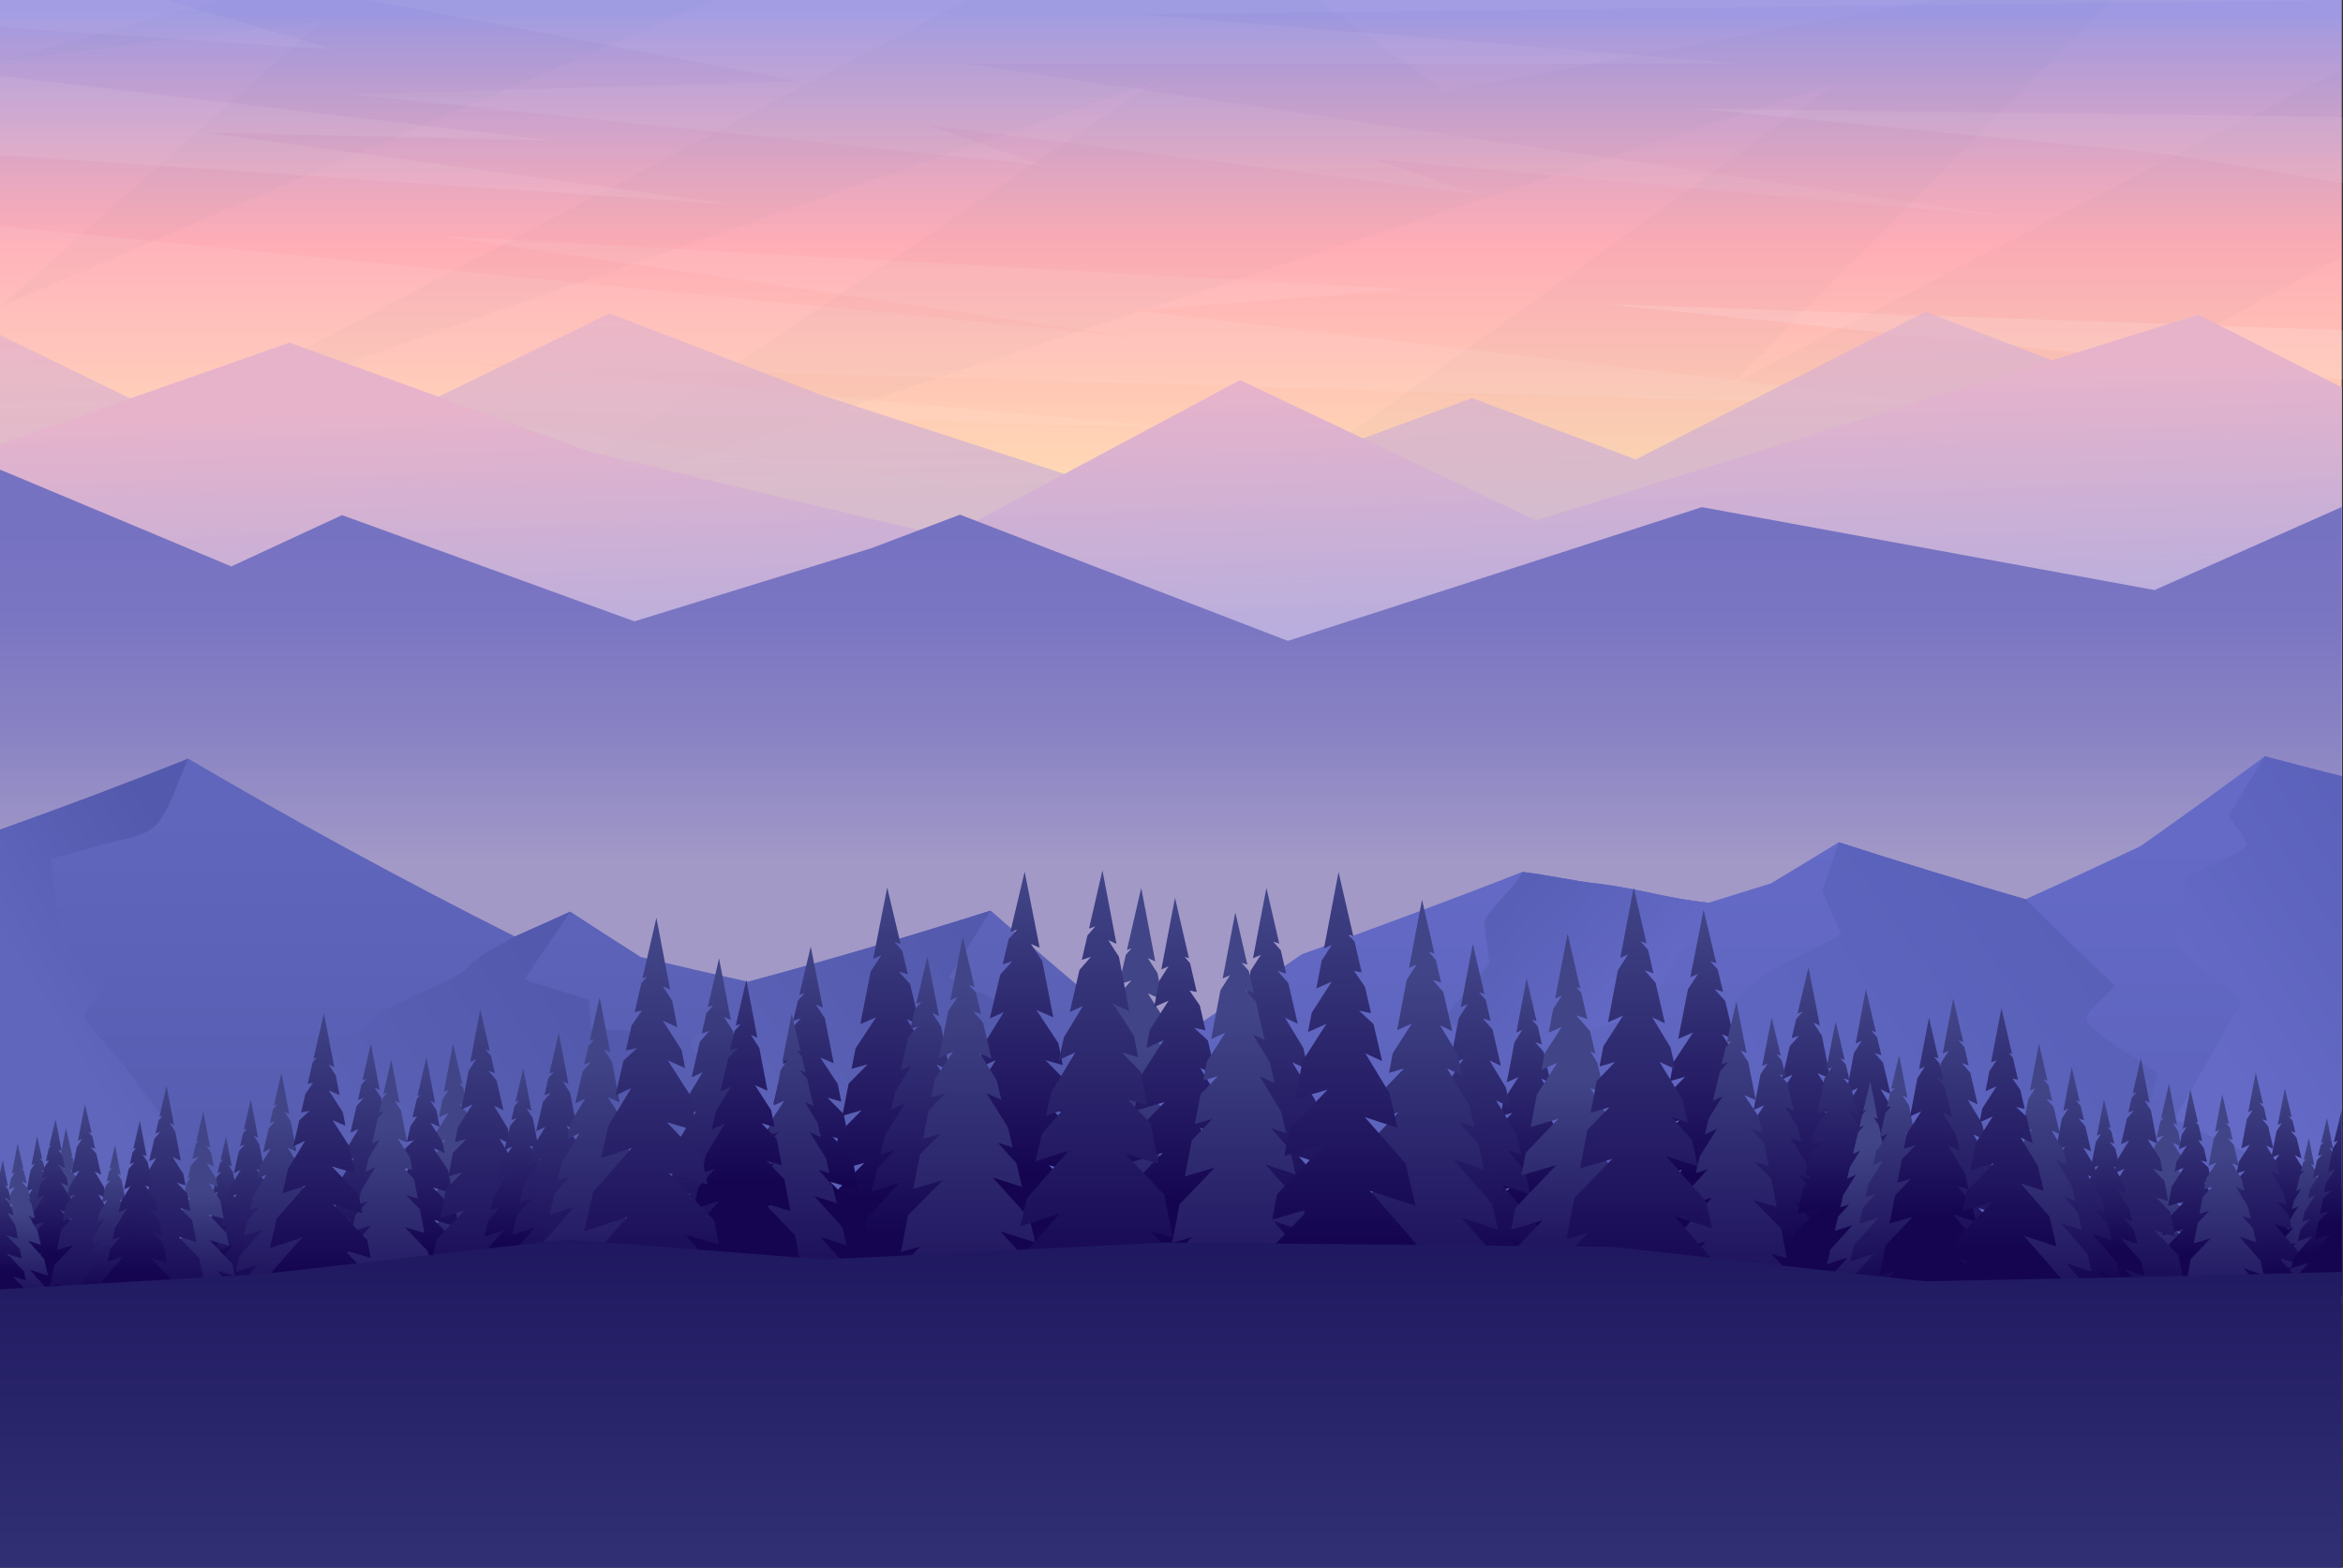 <?xml version="1.0" encoding="UTF-8"?>
<svg id="Layer_2" data-name="Layer 2" xmlns="http://www.w3.org/2000/svg" xmlns:xlink="http://www.w3.org/1999/xlink" viewBox="0 0 1440.76 964">
  <rect x="0" y="0" width="1440.76" height="964" fill="#333333" stroke="none"/>
  <defs>
    <style>
      .cls-1 {
        fill: none;
      }

      .cls-2 {
        opacity: .1;
      }

      .cls-2, .cls-3, .cls-4, .cls-5 {
        fill: #fff;
      }

      .cls-6 {
        fill: url(#linear-gradient);
      }

      .cls-7 {
        clip-path: url(#clippath);
      }

      .cls-3 {
        opacity: .15;
      }

      .cls-4 {
        opacity: .14;
      }

      .cls-8 {
        fill: url(#linear-gradient-3);
      }

      .cls-9 {
        fill: url(#_É_πÌÚ_·ÂÁ_Ì_Á_Ë_18-6);
      }

      .cls-10 {
        fill: url(#_É_πÌÚ_·ÂÁ_Ì_Á_Ë_18-8);
      }

      .cls-11 {
        fill: url(#_É_πÌÚ_·ÂÁ_Ì_Á_Ë_18-7);
      }

      .cls-12 {
        fill: url(#_É_πÌÚ_·ÂÁ_Ì_Á_Ë_18-9);
      }

      .cls-13 {
        fill: url(#_É_πÌÚ_·ÂÁ_Ì_Á_Ë_18-3);
      }

      .cls-14 {
        fill: url(#_É_πÌÚ_·ÂÁ_Ì_Á_Ë_18-2);
      }

      .cls-15 {
        fill: url(#_É_πÌÚ_·ÂÁ_Ì_Á_Ë_18-5);
      }

      .cls-16 {
        fill: url(#_É_πÌÚ_·ÂÁ_Ì_Á_Ë_18-4);
      }

      .cls-17 {
        fill: url(#_É_πÌÚ_·ÂÁ_Ì_Á_Ë_75-2);
      }

      .cls-18 {
        opacity: .5;
      }

      .cls-19 {
        fill: #115472;
        opacity: .02;
      }

      .cls-20 {
        fill: url(#_É_πÌÚ_·ÂÁ_Ì_Á_Ë_18-65);
      }

      .cls-21 {
        fill: url(#_É_πÌÚ_·ÂÁ_Ì_Á_Ë_18-60);
      }

      .cls-22 {
        fill: url(#_É_πÌÚ_·ÂÁ_Ì_Á_Ë_18-61);
      }

      .cls-23 {
        fill: url(#_É_πÌÚ_·ÂÁ_Ì_Á_Ë_18-62);
      }

      .cls-24 {
        fill: url(#_É_πÌÚ_·ÂÁ_Ì_Á_Ë_18-63);
      }

      .cls-25 {
        fill: url(#_É_πÌÚ_·ÂÁ_Ì_Á_Ë_18-64);
      }

      .cls-26 {
        fill: url(#_É_πÌÚ_·ÂÁ_Ì_Á_Ë_18-57);
      }

      .cls-27 {
        fill: url(#_É_πÌÚ_·ÂÁ_Ì_Á_Ë_18-58);
      }

      .cls-28 {
        fill: url(#_É_πÌÚ_·ÂÁ_Ì_Á_Ë_18-56);
      }

      .cls-29 {
        fill: url(#_É_πÌÚ_·ÂÁ_Ì_Á_Ë_18-29);
      }

      .cls-30 {
        fill: url(#_É_πÌÚ_·ÂÁ_Ì_Á_Ë_18-39);
      }

      .cls-31 {
        fill: url(#_É_πÌÚ_·ÂÁ_Ì_Á_Ë_18-53);
      }

      .cls-32 {
        fill: url(#_É_πÌÚ_·ÂÁ_Ì_Á_Ë_18-54);
      }

      .cls-33 {
        fill: url(#_É_πÌÚ_·ÂÁ_Ì_Á_Ë_18-51);
      }

      .cls-34 {
        fill: url(#_É_πÌÚ_·ÂÁ_Ì_Á_Ë_18-52);
      }

      .cls-35 {
        fill: url(#_É_πÌÚ_·ÂÁ_Ì_Á_Ë_18-43);
      }

      .cls-36 {
        fill: url(#_É_πÌÚ_·ÂÁ_Ì_Á_Ë_18-41);
      }

      .cls-37 {
        fill: url(#_É_πÌÚ_·ÂÁ_Ì_Á_Ë_18-44);
      }

      .cls-38 {
        fill: url(#_É_πÌÚ_·ÂÁ_Ì_Á_Ë_18-47);
      }

      .cls-39 {
        fill: url(#_É_πÌÚ_·ÂÁ_Ì_Á_Ë_18-42);
      }

      .cls-40 {
        fill: url(#_É_πÌÚ_·ÂÁ_Ì_Á_Ë_18-45);
      }

      .cls-41 {
        fill: url(#_É_πÌÚ_·ÂÁ_Ì_Á_Ë_18-48);
      }

      .cls-42 {
        fill: url(#_É_πÌÚ_·ÂÁ_Ì_Á_Ë_18-46);
      }

      .cls-43 {
        fill: url(#_É_πÌÚ_·ÂÁ_Ì_Á_Ë_18-40);
      }

      .cls-44 {
        fill: url(#_É_πÌÚ_·ÂÁ_Ì_Á_Ë_18-21);
      }

      .cls-45 {
        fill: url(#_É_πÌÚ_·ÂÁ_Ì_Á_Ë_18-26);
      }

      .cls-46 {
        fill: url(#_É_πÌÚ_·ÂÁ_Ì_Á_Ë_18-27);
      }

      .cls-47 {
        fill: url(#_É_πÌÚ_·ÂÁ_Ì_Á_Ë_18-28);
      }

      .cls-48 {
        fill: url(#_É_πÌÚ_·ÂÁ_Ì_Á_Ë_18-24);
      }

      .cls-49 {
        fill: url(#_É_πÌÚ_·ÂÁ_Ì_Á_Ë_18-25);
      }

      .cls-50 {
        fill: url(#_É_πÌÚ_·ÂÁ_Ì_Á_Ë_18-20);
      }

      .cls-51 {
        fill: url(#_É_πÌÚ_·ÂÁ_Ì_Á_Ë_18-22);
      }

      .cls-52 {
        fill: url(#_É_πÌÚ_·ÂÁ_Ì_Á_Ë_18-23);
      }

      .cls-53 {
        fill: url(#_É_πÌÚ_·ÂÁ_Ì_Á_Ë_18-59);
      }

      .cls-54 {
        fill: url(#_É_πÌÚ_·ÂÁ_Ì_Á_Ë_18-32);
      }

      .cls-55 {
        fill: url(#_É_πÌÚ_·ÂÁ_Ì_Á_Ë_18-35);
      }

      .cls-56 {
        fill: url(#_É_πÌÚ_·ÂÁ_Ì_Á_Ë_18-38);
      }

      .cls-57 {
        fill: url(#_É_πÌÚ_·ÂÁ_Ì_Á_Ë_18-37);
      }

      .cls-58 {
        fill: url(#_É_πÌÚ_·ÂÁ_Ì_Á_Ë_18-33);
      }

      .cls-59 {
        fill: url(#_É_πÌÚ_·ÂÁ_Ì_Á_Ë_18-36);
      }

      .cls-60 {
        fill: url(#_É_πÌÚ_·ÂÁ_Ì_Á_Ë_18-30);
      }

      .cls-61 {
        fill: url(#_É_πÌÚ_·ÂÁ_Ì_Á_Ë_18-31);
      }

      .cls-62 {
        fill: url(#_É_πÌÚ_·ÂÁ_Ì_Á_Ë_18-34);
      }

      .cls-63 {
        fill: url(#_É_πÌÚ_·ÂÁ_Ì_Á_Ë_18-11);
      }

      .cls-64 {
        fill: url(#_É_πÌÚ_·ÂÁ_Ì_Á_Ë_18-15);
      }

      .cls-65 {
        fill: url(#_É_πÌÚ_·ÂÁ_Ì_Á_Ë_18-10);
      }

      .cls-66 {
        fill: url(#_É_πÌÚ_·ÂÁ_Ì_Á_Ë_18-12);
      }

      .cls-67 {
        fill: url(#_É_πÌÚ_·ÂÁ_Ì_Á_Ë_18-49);
      }

      .cls-68 {
        fill: url(#_É_πÌÚ_·ÂÁ_Ì_Á_Ë_18-13);
      }

      .cls-69 {
        fill: url(#_É_πÌÚ_·ÂÁ_Ì_Á_Ë_18-14);
      }

      .cls-70 {
        fill: url(#_É_πÌÚ_·ÂÁ_Ì_Á_Ë_18-50);
      }

      .cls-71 {
        fill: url(#_É_πÌÚ_·ÂÁ_Ì_Á_Ë_18-55);
      }

      .cls-72 {
        fill: url(#_É_πÌÚ_·ÂÁ_Ì_Á_Ë_18-16);
      }

      .cls-73 {
        fill: url(#_É_πÌÚ_·ÂÁ_Ì_Á_Ë_18-17);
      }

      .cls-74 {
        fill: url(#_É_πÌÚ_·ÂÁ_Ì_Á_Ë_18-19);
      }

      .cls-75 {
        fill: url(#_É_πÌÚ_·ÂÁ_Ì_Á_Ë_18-18);
      }

      .cls-76 {
        fill: url(#_É_πÌÚ_·ÂÁ_Ì_Á_Ë_75);
      }

      .cls-77 {
        fill: url(#_É_πÌÚ_·ÂÁ_Ì_Á_Ë_83);
      }

      .cls-78 {
        fill: url(#_É_πÌÚ_·ÂÁ_Ì_Á_Ë_72);
      }

      .cls-79 {
        fill: url(#_É_πÌÚ_·ÂÁ_Ì_Á_Ë_71);
      }

      .cls-80 {
        fill: url(#_É_πÌÚ_·ÂÁ_Ì_Á_Ë_70);
      }

      .cls-81 {
        fill: url(#_É_πÌÚ_·ÂÁ_Ì_Á_Ë_18);
      }

      .cls-82 {
        fill: url(#_É_πÌÚ_·ÂÁ_Ì_Á_Ë_16);
      }

      .cls-83 {
        fill: url(#_É_πÌÚ_·ÂÁ_Ì_Á_Ë_916);
      }

      .cls-84 {
        fill: url(#_É_πÌÚ_·ÂÁ_Ì_Á_Ë_433);
      }

      .cls-85 {
        fill: url(#_É_πÌÚ_·ÂÁ_Ì_Á_Ë_490);
      }

      .cls-86 {
        fill: url(#linear-gradient-2);
        opacity: .7;
      }

      .cls-5 {
        opacity: .24;
      }
    </style>
    <linearGradient id="linear-gradient" x1="720" y1="294.53" x2="720" y2="6.66" gradientUnits="userSpaceOnUse">
      <stop offset="0" stop-color="#ffd9b5"/>
      <stop offset=".5" stop-color="#ffadb6"/>
      <stop offset=".64" stop-color="#e7a8c0"/>
      <stop offset=".94" stop-color="#ab9bdb"/>
      <stop offset="1" stop-color="#9e99e2"/>
    </linearGradient>
    <linearGradient id="linear-gradient-2" x1="720" y1="400.83" x2="720" y2="215.78" gradientTransform="translate(0 -17.9) rotate(-1.54) skewX(-1.53)" gradientUnits="userSpaceOnUse">
      <stop offset="0" stop-color="#b9aedd"/>
      <stop offset="1" stop-color="#e7b3cb"/>
    </linearGradient>
    <linearGradient id="linear-gradient-3" y1="425.21" y2="275.98" xlink:href="#linear-gradient-2"/>
    <linearGradient id="_É_πÌÚ_·ÂÁ_Ì_Á_Ë_490" data-name="É‡‰¥πÌÚ ·ÂÁ Ì‡Á‚Ë 490" x1="720" y1="529.76" x2="720" y2="326.81" gradientUnits="userSpaceOnUse">
      <stop offset="0" stop-color="#a299c7"/>
      <stop offset=".37" stop-color="#8a84c4"/>
      <stop offset=".72" stop-color="#7b76c2"/>
      <stop offset="1" stop-color="#7672c2"/>
    </linearGradient>
    <linearGradient id="_É_πÌÚ_·ÂÁ_Ì_Á_Ë_75" data-name="É‡‰¥πÌÚ ·ÂÁ Ì‡Á‚Ë 75" x1="449.41" y1="789.88" x2="449.41" y2="501.82" gradientUnits="userSpaceOnUse">
      <stop offset="0" stop-color="#5359ac"/>
      <stop offset="1" stop-color="#5f66bc"/>
    </linearGradient>
    <linearGradient id="_É_πÌÚ_·ÂÁ_Ì_Á_Ë_83" data-name="É‡‰¥πÌÚ ·ÂÁ Ì‡Á‚Ë 83" x1="48.7" y1="654.9" x2="152.36" y2="590.57" gradientUnits="userSpaceOnUse">
      <stop offset="0" stop-color="#5f66bc"/>
      <stop offset="1" stop-color="#5359ac"/>
    </linearGradient>
    <linearGradient id="_É_πÌÚ_·ÂÁ_Ì_Á_Ë_433" data-name="É‡‰¥πÌÚ ·ÂÁ Ì‡Á‚Ë 433" x1="182.54" y1="835.96" x2="411.48" y2="690.43" gradientUnits="userSpaceOnUse">
      <stop offset="0" stop-color="#5f66bc"/>
      <stop offset=".95" stop-color="#5359ac"/>
    </linearGradient>
    <linearGradient id="_É_πÌÚ_·ÂÁ_Ì_Á_Ë_75-2" data-name="É‡‰¥πÌÚ ·ÂÁ Ì‡Á‚Ë 75" x1="663.65" y1="666.51" x2="457.18" y2="809.85" xlink:href="#_É_πÌÚ_·ÂÁ_Ì_Á_Ë_75"/>
    <linearGradient id="_É_πÌÚ_·ÂÁ_Ì_Á_Ë_72" data-name="É‡‰¥πÌÚ ·ÂÁ Ì‡Á‚Ë 72" x1="946.87" y1="836.66" x2="946.87" y2="514.85" gradientUnits="userSpaceOnUse">
      <stop offset="0" stop-color="#585fb6"/>
      <stop offset="1" stop-color="#646ac6"/>
    </linearGradient>
    <linearGradient id="_É_πÌÚ_·ÂÁ_Ì_Á_Ë_71" data-name="É‡‰¥πÌÚ ·ÂÁ Ì‡Á‚Ë 71" x1="1530.14" y1="527.01" x2="1355.3" y2="639.51" gradientUnits="userSpaceOnUse">
      <stop offset="0" stop-color="#585fb6"/>
      <stop offset="1" stop-color="#646ac6"/>
    </linearGradient>
    <linearGradient id="_É_πÌÚ_·ÂÁ_Ì_Á_Ë_70" data-name="É‡‰¥πÌÚ ·ÂÁ Ì‡Á‚Ë 70" x1="912.6" y1="868.15" x2="1329.98" y2="574.55" gradientUnits="userSpaceOnUse">
      <stop offset="0" stop-color="#646ac6"/>
      <stop offset=".57" stop-color="#5e65bf"/>
      <stop offset=".99" stop-color="#585fb6"/>
    </linearGradient>
    <linearGradient id="_É_πÌÚ_·ÂÁ_Ì_Á_Ë_16" data-name="É‡‰¥πÌÚ ·ÂÁ Ì‡Á‚Ë 16" x1="431.42" y1="627" x2="511.42" y2="554.95" gradientTransform="translate(1440.19) rotate(-180) scale(1 -1)" gradientUnits="userSpaceOnUse">
      <stop offset="0" stop-color="#646ac6"/>
      <stop offset="1" stop-color="#585fb6"/>
    </linearGradient>
    <linearGradient id="_É_πÌÚ_·ÂÁ_Ì_Á_Ë_18" data-name="É‡‰¥πÌÚ ·ÂÁ Ì‡Á‚Ë 18" x1="624.64" y1="721.47" x2="624.64" y2="542.68" gradientUnits="userSpaceOnUse">
      <stop offset="0" stop-color="#150551"/>
      <stop offset="1" stop-color="#414587"/>
    </linearGradient>
    <linearGradient id="_É_πÌÚ_·ÂÁ_Ì_Á_Ë_18-2" data-name="É‡‰¥πÌÚ ·ÂÁ Ì‡Á‚Ë 18" x1="550.67" y1="736.1" x2="550.67" y2="547.75" xlink:href="#_É_πÌÚ_·ÂÁ_Ì_Á_Ë_18"/>
    <linearGradient id="_É_πÌÚ_·ÂÁ_Ì_Á_Ë_18-3" data-name="É‡‰¥πÌÚ ·ÂÁ Ì‡Á‚Ë 18" x1="696.87" y1="803.38" x2="696.87" y2="645.85" xlink:href="#_É_πÌÚ_·ÂÁ_Ì_Á_Ë_18"/>
    <linearGradient id="_É_πÌÚ_·ÂÁ_Ì_Á_Ë_18-4" data-name="É‡‰¥πÌÚ ·ÂÁ Ì‡Á‚Ë 18" x1="727.32" y1="739.33" x2="727.32" y2="555.18" xlink:href="#_É_πÌÚ_·ÂÁ_Ì_Á_Ë_18"/>
    <linearGradient id="_É_πÌÚ_·ÂÁ_Ì_Á_Ë_18-5" data-name="É‡‰¥πÌÚ ·ÂÁ Ì‡Á‚Ë 18" x1="783.64" y1="767.68" x2="783.64" y2="555.93" xlink:href="#_É_πÌÚ_·ÂÁ_Ì_Á_Ë_18"/>
    <linearGradient id="_É_πÌÚ_·ÂÁ_Ì_Á_Ë_18-6" data-name="É‡‰¥πÌÚ ·ÂÁ Ì‡Á‚Ë 18" x1="566.01" y1="759.4" x2="566.01" y2="591.86" xlink:href="#_É_πÌÚ_·ÂÁ_Ì_Á_Ë_18"/>
    <linearGradient id="_É_πÌÚ_·ÂÁ_Ì_Á_Ë_18-7" data-name="É‡‰¥πÌÚ ·ÂÁ Ì‡Á‚Ë 18" x1="494.18" y1="729.09" x2="494.18" y2="583.13" xlink:href="#_É_πÌÚ_·ÂÁ_Ì_Á_Ë_18"/>
    <linearGradient id="_É_πÌÚ_·ÂÁ_Ì_Á_Ë_18-8" data-name="É‡‰¥πÌÚ ·ÂÁ Ì‡Á‚Ë 18" x1="596.54" y1="852.19" x2="596.54" y2="603.96" xlink:href="#_É_πÌÚ_·ÂÁ_Ì_Á_Ë_18"/>
    <linearGradient id="_É_πÌÚ_·ÂÁ_Ì_Á_Ë_18-9" data-name="É‡‰¥πÌÚ ·ÂÁ Ì‡Á‚Ë 18" x1="942.56" y1="739.08" x2="942.56" y2="604.24" xlink:href="#_É_πÌÚ_·ÂÁ_Ì_Á_Ë_18"/>
    <linearGradient id="_É_πÌÚ_·ÂÁ_Ì_Á_Ë_18-10" data-name="É‡‰¥πÌÚ ·ÂÁ Ì‡Á‚Ë 18" x1="1151.34" y1="744.28" x2="1151.34" y2="609.43" gradientTransform="translate(-1.93 4.96) rotate(-.17)" xlink:href="#_É_πÌÚ_·ÂÁ_Ì_Á_Ë_18"/>
    <linearGradient id="_É_πÌÚ_·ÂÁ_Ì_Á_Ë_18-11" data-name="É‡‰¥πÌÚ ·ÂÁ Ì‡Á‚Ë 18" x1="909" y1="775.77" x2="901.53" y2="585.27" xlink:href="#_É_πÌÚ_·ÂÁ_Ì_Á_Ë_18"/>
    <linearGradient id="_É_πÌÚ_·ÂÁ_Ì_Á_Ë_18-12" data-name="É‡‰¥πÌÚ ·ÂÁ Ì‡Á‚Ë 18" x1="490.26" y1="811.66" x2="490.26" y2="619.17" xlink:href="#_É_πÌÚ_·ÂÁ_Ì_Á_Ë_18"/>
    <linearGradient id="_É_πÌÚ_·ÂÁ_Ì_Á_Ë_18-13" data-name="É‡‰¥πÌÚ ·ÂÁ Ì‡Á‚Ë 18" x1="672.8" y1="793.98" x2="672.8" y2="535.21" xlink:href="#_É_πÌÚ_·ÂÁ_Ì_Á_Ë_18"/>
    <linearGradient id="_É_πÌÚ_·ÂÁ_Ì_Á_Ë_18-14" data-name="É‡‰¥πÌÚ ·ÂÁ Ì‡Á‚Ë 18" x1="1835.44" y1="723.72" x2="1835.44" y2="565.39" gradientTransform="translate(2887.85) rotate(-180) scale(1 -1)" xlink:href="#_É_πÌÚ_·ÂÁ_Ì_Á_Ë_18"/>
    <linearGradient id="_É_πÌÚ_·ÂÁ_Ì_Á_Ë_18-15" data-name="É‡‰¥πÌÚ ·ÂÁ Ì‡Á‚Ë 18" x1="1779.94" y1="749.9" x2="1779.94" y2="596.51" gradientTransform="translate(2887.85) rotate(-180) scale(1 -1)" xlink:href="#_É_πÌÚ_·ÂÁ_Ì_Á_Ë_18"/>
    <linearGradient id="_É_πÌÚ_·ÂÁ_Ì_Á_Ë_18-16" data-name="É‡‰¥πÌÚ ·ÂÁ Ì‡Á‚Ë 18" x1="1919.56" y1="801.94" x2="1919.56" y2="662.45" gradientTransform="translate(2887.85) rotate(-180) scale(1 -1)" xlink:href="#_É_πÌÚ_·ÂÁ_Ì_Á_Ë_18"/>
    <linearGradient id="_É_πÌÚ_·ÂÁ_Ì_Á_Ë_18-17" data-name="É‡‰¥πÌÚ ·ÂÁ Ì‡Á‚Ë 18" x1="1794.94" y1="765.04" x2="1794.94" y2="628.59" gradientTransform="translate(2887.85) rotate(-180) scale(1 -1)" xlink:href="#_É_πÌÚ_·ÂÁ_Ì_Á_Ë_18"/>
    <linearGradient id="_É_πÌÚ_·ÂÁ_Ì_Á_Ë_18-18" data-name="É‡‰¥πÌÚ ·ÂÁ Ì‡Á‚Ë 18" x1="1755.61" y1="744.54" x2="1755.61" y2="629.05" gradientTransform="translate(2887.85) rotate(-180) scale(1 -1)" xlink:href="#_É_πÌÚ_·ÂÁ_Ì_Á_Ë_18"/>
    <linearGradient id="_É_πÌÚ_·ÂÁ_Ì_Á_Ë_18-19" data-name="É‡‰¥πÌÚ ·ÂÁ Ì‡Á‚Ë 18" x1="1823.76" y1="826.95" x2="1823.76" y2="624.78" gradientTransform="translate(2887.85) rotate(-180) scale(1 -1)" xlink:href="#_É_πÌÚ_·ÂÁ_Ì_Á_Ë_18"/>
    <linearGradient id="_É_πÌÚ_·ÂÁ_Ì_Á_Ë_18-20" data-name="É‡‰¥πÌÚ ·ÂÁ Ì‡Á‚Ë 18" x1="1480.22" y1="757.55" x2="1480.22" y2="672.54" gradientTransform="translate(2887.85) rotate(-180) scale(1 -1)" xlink:href="#_É_πÌÚ_·ÂÁ_Ì_Á_Ë_18"/>
    <linearGradient id="_É_πÌÚ_·ÂÁ_Ì_Á_Ë_18-21" data-name="É‡‰¥πÌÚ ·ÂÁ Ì‡Á‚Ë 18" x1="1470.05" y1="812.97" x2="1470.05" y2="704.43" gradientTransform="translate(2887.85) rotate(-180) scale(1 -1)" xlink:href="#_É_πÌÚ_·ÂÁ_Ì_Á_Ë_18"/>
    <linearGradient id="_É_πÌÚ_·ÂÁ_Ì_Á_Ë_18-22" data-name="É‡‰¥πÌÚ ·ÂÁ Ì‡Á‚Ë 18" x1="1740.49" y1="813.7" x2="1740.49" y2="701.93" gradientTransform="translate(2887.85) rotate(-180) scale(1 -1)" xlink:href="#_É_πÌÚ_·ÂÁ_Ì_Á_Ë_18"/>
    <linearGradient id="_É_πÌÚ_·ÂÁ_Ì_Á_Ë_18-23" data-name="É‡‰¥πÌÚ ·ÂÁ Ì‡Á‚Ë 18" x1="1878.37" y1="793.62" x2="1878.37" y2="545.79" gradientTransform="translate(2887.85) rotate(-180) scale(1 -1)" xlink:href="#_É_πÌÚ_·ÂÁ_Ì_Á_Ë_18"/>
    <linearGradient id="_É_πÌÚ_·ÂÁ_Ì_Á_Ë_18-24" data-name="É‡‰¥πÌÚ ·ÂÁ Ì‡Á‚Ë 18" x1="879.17" y1="819.97" x2="879.17" y2="597.12" xlink:href="#_É_πÌÚ_·ÂÁ_Ì_Á_Ë_18"/>
    <linearGradient id="_É_πÌÚ_·ÂÁ_Ì_Á_Ë_18-25" data-name="É‡‰¥πÌÚ ·ÂÁ Ì‡Á‚Ë 18" x1="764.22" y1="840.95" x2="764.22" y2="621.57" xlink:href="#_É_πÌÚ_·ÂÁ_Ì_Á_Ë_18"/>
    <linearGradient id="_É_πÌÚ_·ÂÁ_Ì_Á_Ë_18-26" data-name="É‡‰¥πÌÚ ·ÂÁ Ì‡Á‚Ë 18" x1="828.19" y1="762.35" x2="828.19" y2="532.37" xlink:href="#_É_πÌÚ_·ÂÁ_Ì_Á_Ë_18"/>
    <linearGradient id="_É_πÌÚ_·ÂÁ_Ì_Á_Ë_18-27" data-name="É‡‰¥πÌÚ ·ÂÁ Ì‡Á‚Ë 18" x1="-1250.51" y1="810.64" x2="-1250.51" y2="707.27" gradientTransform="translate(-968.7) rotate(-180) scale(1 -1)" xlink:href="#_É_πÌÚ_·ÂÁ_Ì_Á_Ë_18"/>
    <linearGradient id="_É_πÌÚ_·ÂÁ_Ì_Á_Ë_18-28" data-name="É‡‰¥πÌÚ ·ÂÁ Ì‡Á‚Ë 18" x1="-1227.85" y1="769.6" x2="-1227.85" y2="652.08" gradientTransform="translate(-968.7) rotate(-180) scale(1 -1)" xlink:href="#_É_πÌÚ_·ÂÁ_Ì_Á_Ë_18"/>
    <linearGradient id="_É_πÌÚ_·ÂÁ_Ì_Á_Ë_18-29" data-name="É‡‰¥πÌÚ ·ÂÁ Ì‡Á‚Ë 18" x1="-1193.56" y1="787.22" x2="-1193.56" y2="648.26" gradientTransform="translate(-968.7) rotate(-180) scale(1 -1)" xlink:href="#_É_πÌÚ_·ÂÁ_Ì_Á_Ë_18"/>
    <linearGradient id="_É_πÌÚ_·ÂÁ_Ì_Á_Ë_18-30" data-name="É‡‰¥πÌÚ ·ÂÁ Ì‡Á‚Ë 18" x1="-1105.6" y1="775.13" x2="-1105.6" y2="700.17" gradientTransform="translate(-968.7) rotate(-180) scale(1 -1)" xlink:href="#_É_πÌÚ_·ÂÁ_Ì_Á_Ë_18"/>
    <linearGradient id="_É_πÌÚ_·ÂÁ_Ì_Á_Ë_18-31" data-name="É‡‰¥πÌÚ ·ÂÁ Ì‡Á‚Ë 18" x1="-1120.92" y1="794.01" x2="-1125.43" y2="679.04" gradientTransform="translate(-968.7) rotate(-180) scale(1 -1)" xlink:href="#_É_πÌÚ_·ÂÁ_Ì_Á_Ë_18"/>
    <linearGradient id="_É_πÌÚ_·ÂÁ_Ì_Á_Ë_18-32" data-name="É‡‰¥πÌÚ ·ÂÁ Ì‡Á‚Ë 18" x1="-1267.67" y1="804.47" x2="-1267.67" y2="620.81" gradientTransform="translate(-968.7) rotate(-180) scale(1 -1)" xlink:href="#_É_πÌÚ_·ÂÁ_Ì_Á_Ë_18"/>
    <linearGradient id="_É_πÌÚ_·ÂÁ_Ì_Á_Ë_18-33" data-name="É‡‰¥πÌÚ ·ÂÁ Ì‡Á‚Ë 18" x1="-993.5" y1="800.45" x2="-993.5" y2="698.68" gradientTransform="translate(-968.7) rotate(-180) scale(1 -1)" xlink:href="#_É_πÌÚ_·ÂÁ_Ì_Á_Ë_18"/>
    <linearGradient id="_É_πÌÚ_·ÂÁ_Ì_Á_Ë_18-34" data-name="É‡‰¥πÌÚ ·ÂÁ Ì‡Á‚Ë 18" x1="3979.14" y1="810.08" x2="3979.14" y2="732.53" gradientTransform="translate(-3856.55)" xlink:href="#_É_πÌÚ_·ÂÁ_Ì_Á_Ë_18"/>
    <linearGradient id="_É_πÌÚ_·ÂÁ_Ì_Á_Ë_18-35" data-name="É‡‰¥πÌÚ ·ÂÁ Ì‡Á‚Ë 18" x1="3956.24" y1="805.45" x2="3956.24" y2="667.67" gradientTransform="translate(-3856.55)" xlink:href="#_É_πÌÚ_·ÂÁ_Ì_Á_Ë_18"/>
    <linearGradient id="_É_πÌÚ_·ÂÁ_Ì_Á_Ë_18-36" data-name="É‡‰¥πÌÚ ·ÂÁ Ì‡Á‚Ë 18" x1="-1138.92" y1="820.69" x2="-1138.92" y2="686.19" gradientTransform="translate(-968.7) rotate(-180) scale(1 -1)" xlink:href="#_É_πÌÚ_·ÂÁ_Ì_Á_Ë_18"/>
    <linearGradient id="_É_πÌÚ_·ÂÁ_Ì_Á_Ë_18-37" data-name="É‡‰¥πÌÚ ·ÂÁ Ì‡Á‚Ë 18" x1="-1206.31" y1="835.29" x2="-1206.31" y2="691.33" gradientTransform="translate(-968.7) rotate(-180) scale(1 -1)" xlink:href="#_É_πÌÚ_·ÂÁ_Ì_Á_Ë_18"/>
    <linearGradient id="_É_πÌÚ_·ÂÁ_Ì_Á_Ë_18-38" data-name="É‡‰¥πÌÚ ·ÂÁ Ì‡Á‚Ë 18" x1="-1164.33" y1="782.2" x2="-1164.33" y2="620.3" gradientTransform="translate(-968.7) rotate(-180) scale(1 -1)" xlink:href="#_É_πÌÚ_·ÂÁ_Ì_Á_Ë_18"/>
    <linearGradient id="_É_πÌÚ_·ÂÁ_Ì_Á_Ë_18-39" data-name="É‡‰¥πÌÚ ·ÂÁ Ì‡Á‚Ë 18" x1="-653.9" y1="783.49" x2="-653.9" y2="598.02" gradientTransform="translate(-216.03) rotate(-180) scale(1 -1)" xlink:href="#_É_πÌÚ_·ÂÁ_Ì_Á_Ë_18"/>
    <linearGradient id="_É_πÌÚ_·ÂÁ_Ì_Á_Ë_18-40" data-name="É‡‰¥πÌÚ ·ÂÁ Ì‡Á‚Ë 18" x1="-534.86" y1="764.49" x2="-534.86" y2="658.95" gradientTransform="translate(-216.03) rotate(-180) scale(1 -1)" xlink:href="#_É_πÌÚ_·ÂÁ_Ì_Á_Ë_18"/>
    <linearGradient id="_É_πÌÚ_·ÂÁ_Ì_Á_Ë_18-41" data-name="É‡‰¥πÌÚ ·ÂÁ Ì‡Á‚Ë 18" x1="-556.94" y1="792.55" x2="-562.96" y2="639.1" gradientTransform="translate(-216.03) rotate(-180) scale(1 -1)" xlink:href="#_É_πÌÚ_·ÂÁ_Ì_Á_Ë_18"/>
    <linearGradient id="_É_πÌÚ_·ÂÁ_Ì_Á_Ë_18-42" data-name="É‡‰¥πÌÚ ·ÂÁ Ì‡Á‚Ë 18" x1="-1011.48" y1="811.78" x2="-1011.48" y2="739.48" gradientTransform="translate(-968.7) rotate(-180) scale(1 -1)" xlink:href="#_É_πÌÚ_·ÂÁ_Ì_Á_Ë_18"/>
    <linearGradient id="_É_πÌÚ_·ÂÁ_Ì_Á_Ë_18-43" data-name="É‡‰¥πÌÚ ·ÂÁ Ì‡Á‚Ë 18" x1="-1000.73" y1="771.67" x2="-1000.73" y2="689.48" gradientTransform="translate(-968.7) rotate(-180) scale(1 -1)" xlink:href="#_É_πÌÚ_·ÂÁ_Ì_Á_Ë_18"/>
    <linearGradient id="_É_πÌÚ_·ÂÁ_Ì_Á_Ë_18-44" data-name="É‡‰¥πÌÚ ·ÂÁ Ì‡Á‚Ë 18" x1="-1023.48" y1="807.47" x2="-1023.48" y2="679.02" gradientTransform="translate(-968.7) rotate(-180) scale(1 -1)" xlink:href="#_É_πÌÚ_·ÂÁ_Ì_Á_Ë_18"/>
    <linearGradient id="_É_πÌÚ_·ÂÁ_Ì_Á_Ë_18-45" data-name="É‡‰¥πÌÚ ·ÂÁ Ì‡Á‚Ë 18" x1="-284.7" y1="793.97" x2="-284.7" y2="720.15" gradientTransform="translate(-216.03) rotate(-180) scale(1 -1)" xlink:href="#_É_πÌÚ_·ÂÁ_Ì_Á_Ë_18"/>
    <linearGradient id="_É_πÌÚ_·ÂÁ_Ì_Á_Ë_18-46" data-name="É‡‰¥πÌÚ ·ÂÁ Ì‡Á‚Ë 18" x1="-300.78" y1="782.98" x2="-304.98" y2="675.65" gradientTransform="translate(-216.03) rotate(-180) scale(1 -1)" xlink:href="#_É_πÌÚ_·ÂÁ_Ì_Á_Ë_18"/>
    <linearGradient id="_É_πÌÚ_·ÂÁ_Ì_Á_Ë_18-47" data-name="É‡‰¥πÌÚ ·ÂÁ Ì‡Á‚Ë 18" x1="-580.97" y1="828.16" x2="-580.97" y2="648.65" gradientTransform="translate(-216.03) rotate(-180) scale(1 -1)" xlink:href="#_É_πÌÚ_·ÂÁ_Ì_Á_Ë_18"/>
    <linearGradient id="_É_πÌÚ_·ÂÁ_Ì_Á_Ë_18-48" data-name="É‡‰¥πÌÚ ·ÂÁ Ì‡Á‚Ë 18" x1="454.89" y1="726.29" x2="454.89" y2="565" xlink:href="#_É_πÌÚ_·ÂÁ_Ì_Á_Ë_18"/>
    <linearGradient id="_É_πÌÚ_·ÂÁ_Ì_Á_Ë_18-49" data-name="É‡‰¥πÌÚ ·ÂÁ Ì‡Á‚Ë 18" x1="398.85" y1="803.53" x2="398.85" y2="579.21" xlink:href="#_É_πÌÚ_·ÂÁ_Ì_Á_Ë_18"/>
    <linearGradient id="_É_πÌÚ_·ÂÁ_Ì_Á_Ë_18-50" data-name="É‡‰¥πÌÚ ·ÂÁ Ì‡Á‚Ë 18" x1="2637.36" y1="795" x2="2637.36" y2="669.22" gradientTransform="translate(3802.11) rotate(-180) scale(1 -1)" xlink:href="#_É_πÌÚ_·ÂÁ_Ì_Á_Ë_18"/>
    <linearGradient id="_É_πÌÚ_·ÂÁ_Ì_Á_Ë_18-51" data-name="É‡‰¥πÌÚ ·ÂÁ Ì‡Á‚Ë 18" x1="-3439.77" y1="811.24" x2="-3439.77" y2="722.51" gradientTransform="translate(4770.81)" xlink:href="#_É_πÌÚ_·ÂÁ_Ì_Á_Ë_18"/>
    <linearGradient id="_É_πÌÚ_·ÂÁ_Ì_Á_Ë_18-52" data-name="É‡‰¥πÌÚ ·ÂÁ Ì‡Á‚Ë 18" x1="-3421.31" y1="772.42" x2="-3421.31" y2="671.56" gradientTransform="translate(4770.81)" xlink:href="#_É_πÌÚ_·ÂÁ_Ì_Á_Ë_18"/>
    <linearGradient id="_É_πÌÚ_·ÂÁ_Ì_Á_Ë_18-53" data-name="É‡‰¥πÌÚ ·ÂÁ Ì‡Á‚Ë 18" x1="-3380.91" y1="784.35" x2="-3380.91" y2="665.08" gradientTransform="translate(4770.81)" xlink:href="#_É_πÌÚ_·ÂÁ_Ì_Á_Ë_18"/>
    <linearGradient id="_É_πÌÚ_·ÂÁ_Ì_Á_Ë_18-54" data-name="É‡‰¥πÌÚ ·ÂÁ Ì‡Á‚Ë 18" x1="-3457.44" y1="808.14" x2="-3457.44" y2="650.51" gradientTransform="translate(4770.81)" xlink:href="#_É_πÌÚ_·ÂÁ_Ì_Á_Ë_18"/>
    <linearGradient id="_É_πÌÚ_·ÂÁ_Ì_Á_Ë_18-55" data-name="É‡‰¥πÌÚ ·ÂÁ Ì‡Á‚Ë 18" x1="-3401.73" y1="830.7" x2="-3401.73" y2="707.14" gradientTransform="translate(4770.81)" xlink:href="#_É_πÌÚ_·ÂÁ_Ì_Á_Ë_18"/>
    <linearGradient id="_É_πÌÚ_·ÂÁ_Ì_Á_Ë_18-56" data-name="É‡‰¥πÌÚ ·ÂÁ Ì‡Á‚Ë 18" x1="-2813.23" y1="786.88" x2="-2813.23" y2="621.74" gradientTransform="translate(4018.13)" xlink:href="#_É_πÌÚ_·ÂÁ_Ì_Á_Ë_18"/>
    <linearGradient id="_É_πÌÚ_·ÂÁ_Ì_Á_Ë_18-57" data-name="É‡‰¥πÌÚ ·ÂÁ Ì‡Á‚Ë 18" x1="-2721.82" y1="768.27" x2="-2721.82" y2="677.69" gradientTransform="translate(4018.13)" xlink:href="#_É_πÌÚ_·ÂÁ_Ì_Á_Ë_18"/>
    <linearGradient id="_É_πÌÚ_·ÂÁ_Ì_Á_Ë_18-58" data-name="É‡‰¥πÌÚ ·ÂÁ Ì‡Á‚Ë 18" x1="-2741.9" y1="791.21" x2="-2747.06" y2="659.49" gradientTransform="translate(4018.13)" xlink:href="#_É_πÌÚ_·ÂÁ_Ì_Á_Ë_18"/>
    <linearGradient id="_É_πÌÚ_·ÂÁ_Ì_Á_Ë_18-59" data-name="É‡‰¥πÌÚ ·ÂÁ Ì‡Á‚Ë 18" x1="-2761.06" y1="826.06" x2="-2761.06" y2="671.98" gradientTransform="translate(4018.13)" xlink:href="#_É_πÌÚ_·ÂÁ_Ì_Á_Ë_18"/>
    <linearGradient id="_É_πÌÚ_·ÂÁ_Ì_Á_Ë_18-60" data-name="É‡‰¥πÌÚ ·ÂÁ Ì‡Á‚Ë 18" x1="2612.35" y1="749.05" x2="2612.35" y2="605.44" gradientTransform="translate(3802.11) rotate(-180) scale(1 -1)" xlink:href="#_É_πÌÚ_·ÂÁ_Ì_Á_Ë_18"/>
    <linearGradient id="_É_πÌÚ_·ÂÁ_Ì_Á_Ë_18-61" data-name="É‡‰¥πÌÚ ·ÂÁ Ì‡Á‚Ë 18" x1="2567.72" y1="768.08" x2="2567.72" y2="597.41" gradientTransform="translate(3802.11) rotate(-180) scale(1 -1)" xlink:href="#_É_πÌÚ_·ÂÁ_Ì_Á_Ë_18"/>
    <linearGradient id="_É_πÌÚ_·ÂÁ_Ì_Á_Ë_18-62" data-name="É‡‰¥πÌÚ ·ÂÁ Ì‡Á‚Ë 18" x1="1465.35" y1="770.3" x2="1465.35" y2="688.42" gradientTransform="translate(2887.85) rotate(-180) scale(1 -1)" xlink:href="#_É_πÌÚ_·ÂÁ_Ì_Á_Ë_18"/>
    <linearGradient id="_É_πÌÚ_·ÂÁ_Ì_Á_Ë_18-63" data-name="É‡‰¥πÌÚ ·ÂÁ Ì‡Á‚Ë 18" x1="1459.49" y1="751.61" x2="1459.49" y2="659.82" gradientTransform="translate(2887.85) rotate(-180) scale(1 -1)" xlink:href="#_É_πÌÚ_·ÂÁ_Ì_Á_Ë_18"/>
    <clipPath id="clippath">
      <rect class="cls-1" x="0" y="665.66" width="49.83" height="162.6"/>
    </clipPath>
    <linearGradient id="_É_πÌÚ_·ÂÁ_Ì_Á_Ë_18-64" data-name="É‡‰¥πÌÚ ·ÂÁ Ì‡Á‚Ë 18" x1="-981.54" y1="809.08" x2="-981.54" y2="744.32" gradientTransform="translate(-968.7) rotate(-180) scale(1 -1)" xlink:href="#_É_πÌÚ_·ÂÁ_Ì_Á_Ë_18"/>
    <linearGradient id="_É_πÌÚ_·ÂÁ_Ì_Á_Ë_18-65" data-name="É‡‰¥πÌÚ ·ÂÁ Ì‡Á‚Ë 18" x1="-968.71" y1="782.38" x2="-968.71" y2="714.49" gradientTransform="translate(-968.7) rotate(-180) scale(1 -1)" xlink:href="#_É_πÌÚ_·ÂÁ_Ì_Á_Ë_18"/>
    <linearGradient id="_É_πÌÚ_·ÂÁ_Ì_Á_Ë_916" data-name="É‡‰¥πÌÚ ·ÂÁ Ì‡Á‚Ë 916" x1="720" y1="1225.36" x2="720" y2="760.36" gradientUnits="userSpaceOnUse">
      <stop offset="0" stop-color="#464b89"/>
      <stop offset=".38" stop-color="#393a7c"/>
      <stop offset="1" stop-color="#1f1860"/>
    </linearGradient>
  </defs>
  <g id="_ò__1" data-name="ò‡_1">
    <rect class="cls-6" x="0" width="1439.99" height="721.35"/>
    <g>
      <g>
        <polygon class="cls-19" points="810.67 0 888.4 56.19 1188.55 0 1298.48 0 1064.57 236.49 1440.76 42.41 1440.76 157.27 1127.84 326.88 745.91 326.88 1130.81 50.24 308.99 320.31 711.77 49.62 85.87 267.88 594.75 0 810.67 0"/>
        <polygon class="cls-19" points="0 37.51 136.16 0 439.31 0 0 188.66 198.28 12.81 0 37.51"/>
      </g>
      <g class="cls-18">
        <polygon class="cls-3" points="0 46.76 338.97 86.29 127.69 81.6 452.27 125.83 0 95.28 0 46.76"/>
        <path class="cls-2" d="M102.48,0H0V16.71c95.75,6.58,204.96,13.71,204.96,13.71L102.48,0Z"/>
        <polygon class="cls-4" points="286.94 223.7 1210.02 250.6 699.1 191.01 866.95 177.77 272.1 145.23 691.43 206.65 0 139.06 0 253.05 603.56 300.36 240.4 250.5 725.57 263.04 286.94 223.7"/>
        <polygon class="cls-4" points="1440.76 72.04 1042.02 66.74 1330.86 94.47 1440.76 112.57 1440.76 72.04"/>
        <polygon class="cls-5" points="984.56 186.82 1440.76 233.33 1440.76 203.09 984.56 186.82"/>
        <polygon class="cls-2" points="593.77 39.29 1069.31 39.01 699.78 8.84 1440.76 0 226.13 0 491.54 49.89 216.59 58.11 641.77 101.69 570.2 76.99 911.49 119.93 843.63 97.79 1237.97 133.49 593.77 39.29"/>
      </g>
    </g>
    <g>
      <polygon class="cls-86" points="0 205.95 173.74 290.67 374.9 192.67 504.7 242.79 720.54 312.79 905.25 244.83 1005.87 282.53 1184.06 191.74 1439.99 289.63 1439.99 592.81 0 592.81 0 205.95"/>
      <polygon class="cls-8" points="0 273.04 178.06 210.69 363.1 277.89 582.13 330.1 762.54 233.71 944.52 320.02 1351.82 193.54 1439.99 238.16 1439.99 592.81 0 592.81 0 273.04"/>
    </g>
    <polygon class="cls-85" points="1439.99 631.31 0 631.31 0 288.75 142.24 348.29 210.31 316.75 390.14 382.04 535.43 337.22 590.3 316.47 791.93 394.07 1046.48 311.84 1324.86 362.82 1439.99 311.76 1439.99 631.31"/>
    <g>
      <g>
        <path class="cls-76" d="M898.81,787.68H0v-270.16c38.83-16.25,77.4-33.26,115.7-51.04h0s0,0,0,0c65.95,38.76,132.95,75.2,200.92,109.36,11.37-5.04,22.72-10.14,34.05-15.29,14.37,9.4,28.8,18.69,43.28,27.89,21.98,5.28,44,10.36,66.06,15.24,49.98-13.48,99.7-28.06,149.16-43.76,24.87,21.83,49.99,43.3,75.37,64.42,21.46,5.91,42.96,11.62,64.5,17.14,14.18,18.51,28.49,36.89,42.94,55.14,35.12,31.08,70.73,61.43,106.84,91.07Z"/>
        <path class="cls-77" d="M116.82,787.68H0V510.06c38.79-13.8,77.35-28.32,115.7-43.58h0c-6.26,13.79-12.1,33.57-20.75,41.74-6.88,6.5-22.47,8.29-33.08,11.38-10.24,2.99-20.51,5.82-30.81,8.52,1.97,16.47,3.99,32.93,6.04,49.39,9.98,9.32,20,18.59,30.06,27.8-3.87,4.33-16.55,17.32-15.1,20.31,3.16,6.57,17.34,20.82,25.01,30.84,7.75,10.11,15.46,20.25,23.17,30.39,5.35,33.63,11.26,67.18,16.57,100.83Z"/>
        <path class="cls-84" d="M469.1,746.14c24.26,14.14,48.65,27.98,73.17,41.55H235.47c4.33-4.14,8.65-8.3,12.95-12.46-11.07-17.41-22.03-34.9-32.89-52.47-7.13-20.52-14.16-41.08-21.09-61.68,14.17-13.46,28.95-32.96,43.98-40.82,7.55-3.95,17.45-8.05,25.96-12.37,7.58-3.85,18.3-7.33,23.79-13.51,6.48-7.29,19.72-13.38,28.45-18.52,11.37-5.04,22.72-10.14,34.05-15.29-4.56,6.8-9.13,13.59-13.73,20.36-4.88,7.17-9.77,14.33-14.68,21.47,13.17,4.16,26.36,8.25,39.57,12.27,.65,6.12,1.29,12.24,1.94,18.36,7.24,.18,14.47,.35,21.71,.49,12.6,13.86,25.28,27.63,38.04,41.31-4.54,15.98-9.11,31.95-13.72,47.91,19.71,7.98,39.48,15.79,59.3,23.43Z"/>
        <path class="cls-17" d="M759.18,776.83c6.72,3.11,15.15,6.91,24.06,10.86h-210.08c-4.71-7.88-9.41-15.78-14.08-23.69-28.2-18.64-56.17-37.69-83.93-57.15-17.32-21.49-34.45-43.17-51.39-65.04,12.15-12.63,24.24-25.34,36.25-38.14,49.98-13.48,99.7-28.06,149.16-43.76-8.5,13.76-17.07,27.48-25.7,41.14,12.08,5.95,24.19,11.84,36.32,17.67-1.57,6.73-3.14,13.45-4.73,20.17,23.38,6.41,46.81,12.58,70.28,18.52,4.37,7.77,8.75,15.53,13.15,23.28,13.63,3.25,27.27,6.42,40.93,9.52,.79,7.39,1.58,14.79,2.38,22.18,3.53,10.09,7.07,20.18,10.63,30.27,2.24,11.39,4.49,22.78,6.75,34.17Z"/>
      </g>
      <g>
        <path class="cls-78" d="M1440,477.3v324.09H453.75c119.18-65.54,234.98-137.09,346.82-214.65,41.26-14.74,94.74-34.54,135.52-50.59,14.09,1.5,33.5,5.94,47.6,7.31,28.22,3.69,38.69,8.51,66.98,11.65,12.82-3.93,25.62-7.91,38.4-11.94,13.91-8.35,27.78-16.78,41.61-25.28,38.13,12.27,76.42,23.95,114.89,35.07,23.74-10.72,47.38-21.66,70.92-32.81,25.61-18.08,51.02-36.45,76.21-55.1,15.74,4.18,31.51,8.26,47.3,12.25Z"/>
        <path class="cls-79" d="M1440,477.3v258.09c-34.53-15.29-68.86-31.07-102.96-47.33,14.17-24.24,28.12-48.59,41.85-73.08-14.1-11.17-28.13-22.42-42.1-33.75,2.52-14.13,5.01-28.27,7.46-42.41,12.04-5.79,36.32-15.03,37.25-19.64,.53-2.62-7.43-11.89-11.31-17.62,7.55-12.13,15.06-24.3,22.5-36.5,15.74,4.18,31.51,8.26,47.3,12.25Z"/>
        <path class="cls-80" d="M1327.09,660.09c-12.67,47.27-25.93,94.36-39.75,141.31h-192.8c-8.03-15.19-16.07-30.86-23.11-42.69-19.06-32.03-37.76-64.28-56.1-96.73,23.86-20.95,47.47-42.16,70.84-63.64,15.4-7.81,30.75-15.7,46.06-23.68-3.89-8.91-7.78-17.83-11.64-26.76,3.39-9.99,6.75-19.99,10.09-30,38.13,12.27,76.42,23.95,114.89,35.07,18.2,17.95,36.55,35.75,55.05,53.39-6.02,6.26-17.96,16.32-17.72,20.01,.46,6.97,29.91,23.71,44.2,33.72Z"/>
        <path class="cls-82" d="M936.08,536.16c14.09,1.5,33.5,5.94,47.6,7.31,28.22,3.7,38.69,8.51,66.98,11.65-12.89,22.56-25.97,45.01-39.24,67.36-27.07,9.28-54.22,18.3-81.46,27.06-14.36-7.45-28.68-14.98-42.96-22.59,9.7-11.41,19.33-22.86,28.92-34.37-1.1-8.6-2.2-17.2-3.29-25.8,3.68-8.73,19.81-21.87,23.45-30.62Z"/>
      </g>
    </g>
    <g>
      <g>
        <polygon class="cls-81" points="576.29 762.62 580.53 744.76 607.86 714.45 586.08 721.37 590.24 703.83 603.96 688.62 593.03 692.1 596.59 677.12 612.34 651.87 601.41 656.79 604.87 642.23 617.3 622.31 608.68 626.19 615.06 599.31 622.52 591.04 616.57 592.93 620.26 577.4 625.42 571.68 621.31 572.99 630.09 535.99 639.29 582.74 633.93 580.43 640.91 590.98 647.71 625.55 637.36 621.1 650.84 641.48 653.48 654.91 642.82 651.87 655.38 664.57 659.54 685.68 646.8 682.05 661.81 697.22 666.82 722.71 645 716.49 670.71 742.48 676.07 769.74 661.46 765.57 678.68 782.97 682.81 803.96 566.47 803.96 569.7 790.37 602.14 754.4 576.29 762.62"/>
        <polygon class="cls-14" points="596 758.21 592.03 741.47 566.4 713.05 586.82 719.54 582.92 703.1 570.06 688.84 580.31 692.1 576.97 678.05 562.2 654.38 572.45 659 569.21 645.35 557.55 626.67 565.64 630.31 559.65 605.11 552.66 597.35 558.23 599.13 554.78 584.57 549.94 579.2 553.79 580.43 545.56 545.75 536.94 589.57 541.96 587.41 535.42 597.3 529.04 629.71 538.75 625.53 526.1 644.64 523.63 657.23 533.63 654.38 521.85 666.29 517.95 686.08 529.9 682.67 515.82 696.9 511.12 720.8 531.59 714.97 507.48 739.33 502.45 764.88 516.15 760.98 500.01 777.29 496.14 796.97 605.2 796.97 602.18 784.23 571.77 750.5 596 758.21"/>
        <polygon class="cls-13" points="683.25 734.55 656.27 743.39 661.97 718.66 686.21 690.97 666.9 697.3 671.62 676.8 685.9 653.23 675.99 657.82 681.04 635.92 685.9 627.9 682.53 629.46 686.13 613.82 695.78 602.81 688.09 605.33 692.28 587.15 695.78 583.15 692.99 584.07 701.76 546 710.38 591.14 705.81 589.12 711.77 598.39 714.91 614.84 705.81 610.8 717.66 629.25 719.83 640.6 708.96 635.78 723.12 657.83 727.41 680.31 708.24 674.68 730.82 698.19 733.83 713.91 709.53 706.77 738.15 736.57 741.03 751.62 719.02 745.15 744.95 772.15 749.11 793.98 644.62 793.98 649.4 773.23 683.25 734.55"/>
        <polygon class="cls-16" points="740.59 736.01 766.91 744.63 761.35 720.51 737.71 693.49 756.55 699.67 751.94 679.68 738.01 656.68 747.68 661.16 742.75 639.8 734.37 632.06 741.3 633.5 737.79 618.24 731.48 609.11 735.88 609.95 731.79 592.22 728.38 588.32 731.1 589.21 722.54 552.08 714.13 596.12 718.59 594.14 712.78 603.19 709.72 619.23 718.59 615.29 707.03 633.29 704.92 644.36 715.52 639.66 701.71 661.17 697.52 683.1 716.22 677.61 694.19 700.54 691.26 715.87 714.96 708.91 687.04 737.98 684.24 752.66 705.71 746.35 680.42 772.69 676.35 793.98 778.28 793.98 773.62 773.74 740.59 736.01"/>
        <polygon class="cls-15" points="827.08 755.72 823.27 739.19 798.72 711.14 818.28 717.55 814.54 701.31 802.22 687.24 812.04 690.46 808.84 676.59 794.69 653.23 804.51 657.78 801.4 644.31 790.24 625.87 797.98 629.47 792.25 604.59 785.55 596.94 790.89 598.69 787.58 584.31 782.94 579.02 786.64 580.23 778.75 546 770.49 589.25 775.3 587.12 769.03 596.88 762.92 628.88 772.22 624.75 760.11 643.61 757.73 656.04 767.31 653.23 756.03 664.98 752.3 684.52 763.74 681.16 750.26 695.2 745.75 718.79 765.36 713.03 742.26 737.08 737.44 762.3 750.57 758.45 735.11 774.55 731.4 793.98 835.89 793.98 832.99 781.4 803.86 748.11 827.08 755.72"/>
        <polygon class="cls-9" points="528.37 764.79 531.67 750.88 552.95 727.28 535.99 732.67 539.23 719.01 549.91 707.17 541.4 709.88 544.17 698.22 556.44 678.56 547.93 682.39 550.62 671.06 560.3 655.54 553.58 658.57 558.55 637.64 564.36 631.2 559.73 632.67 562.6 620.58 566.62 616.13 563.42 617.15 570.26 588.34 577.41 624.74 573.24 622.94 578.68 631.16 583.97 658.07 575.91 654.6 586.41 670.47 588.47 680.93 580.16 678.56 589.95 688.45 593.18 704.88 583.26 702.06 594.95 713.87 598.85 733.72 581.86 728.87 601.88 749.11 606.05 770.33 594.68 767.08 608.08 780.63 611.3 796.97 520.72 796.97 523.24 786.39 548.49 758.38 528.37 764.79"/>
        <polygon class="cls-11" points="455.44 763.64 458.84 749.33 480.74 725.04 463.28 730.59 466.62 716.53 477.61 704.34 468.85 707.13 471.7 695.12 484.33 674.89 475.57 678.84 478.34 667.17 488.3 651.2 481.39 654.32 486.51 632.78 492.48 626.15 487.72 627.67 490.67 615.22 494.81 610.63 491.51 611.68 498.55 582.04 505.92 619.5 501.63 617.65 507.22 626.1 512.67 653.81 504.37 650.23 515.18 666.57 517.3 677.33 508.75 674.89 518.82 685.07 522.15 701.99 511.94 699.08 523.97 711.23 527.99 731.66 510.5 726.68 531.1 747.5 535.4 769.34 523.69 766 537.48 779.95 540.79 796.77 447.57 796.77 450.16 785.87 476.15 757.05 455.44 763.64"/>
        <polygon class="cls-10" points="636.59 763.97 633.08 749.17 610.44 724.07 628.48 729.81 625.03 715.27 613.67 702.68 622.72 705.56 619.77 693.15 606.72 672.23 615.78 676.31 612.91 664.25 602.62 647.75 609.76 650.97 604.47 628.7 598.29 621.85 603.22 623.42 600.16 610.55 595.89 605.81 599.3 606.89 592.02 576.25 584.4 614.97 588.84 613.06 583.06 621.8 577.43 650.44 586 646.74 574.83 663.63 572.64 674.75 581.48 672.23 571.07 682.75 567.63 700.24 578.18 697.23 565.75 709.8 561.6 730.92 579.68 725.76 558.37 747.29 553.93 769.87 566.04 766.41 551.78 780.83 548.36 798.22 644.72 798.22 642.05 786.96 615.18 757.16 636.59 763.97"/>
        <polygon class="cls-12" points="976.05 763.28 973.11 750.54 954.18 728.91 969.27 733.85 966.38 721.33 956.88 710.48 964.45 712.96 961.99 702.27 951.07 684.25 958.65 687.77 956.25 677.38 947.64 663.16 953.61 665.93 949.19 646.75 944.03 640.85 948.14 642.2 945.59 631.11 942.02 627.03 944.86 627.96 938.78 601.57 932.41 634.92 936.12 633.28 931.29 640.81 926.58 665.47 933.75 662.29 924.41 676.84 922.58 686.42 929.97 684.25 921.26 693.31 918.39 708.38 927.21 705.79 916.81 716.61 913.34 734.81 928.46 730.37 910.65 748.91 906.93 768.36 917.05 765.39 905.13 777.81 902.27 792.79 982.85 792.79 980.61 783.09 958.14 757.42 976.05 763.28"/>
        <polygon class="cls-65" points="1185.19 769.89 1182.21 757.15 1163.21 735.57 1178.31 740.47 1175.38 727.96 1165.85 717.13 1173.42 719.59 1170.92 708.91 1159.95 690.92 1167.53 694.41 1165.1 684.03 1156.44 669.84 1162.42 672.59 1157.94 653.42 1152.75 647.53 1156.87 648.87 1154.28 637.8 1150.69 633.72 1153.54 634.65 1147.37 608.27 1141.11 641.64 1144.82 639.98 1140.01 647.53 1135.38 672.21 1142.54 669.01 1133.25 683.58 1131.46 693.16 1138.84 690.97 1130.17 700.06 1127.34 715.13 1136.16 712.52 1125.8 723.37 1122.39 741.58 1137.49 737.1 1119.74 755.69 1116.1 775.15 1126.21 772.15 1114.33 784.59 1111.52 799.58 1192.1 799.37 1189.83 789.67 1167.27 764.06 1185.19 769.89"/>
        <polygon class="cls-63" points="949.04 768.62 945.62 753.79 923.59 728.63 941.14 734.38 937.79 719.81 926.74 707.19 935.54 710.07 932.68 697.64 919.98 676.67 928.79 680.76 926 668.67 915.98 652.13 922.93 655.36 917.79 633.04 911.78 626.17 916.57 627.74 913.6 614.85 909.44 610.1 912.75 611.18 905.68 580.47 898.27 619.28 902.58 617.36 896.96 626.12 891.48 654.82 899.82 651.12 888.95 668.05 886.82 679.2 895.42 676.67 885.29 687.22 881.95 704.74 892.21 701.73 880.12 714.32 876.07 735.49 893.66 730.33 872.94 751.9 868.62 774.53 880.4 771.07 866.52 785.52 863.19 802.95 956.95 802.95 954.34 791.66 928.2 761.8 949.04 768.62"/>
        <polygon class="cls-66" points="520.62 765.73 517.95 754.51 500.8 735.48 514.47 739.84 511.85 728.82 503.25 719.27 510.11 721.46 507.87 712.05 497.98 696.2 504.84 699.29 502.67 690.15 494.87 677.64 500.28 680.08 496.28 663.2 491.59 658.01 495.33 659.2 493.01 649.45 489.77 645.86 492.35 646.68 486.84 623.45 481.07 652.8 484.43 651.35 480.05 657.97 475.78 679.68 482.28 676.88 473.81 689.68 472.15 698.11 478.85 696.2 470.96 704.17 468.35 717.43 476.35 715.15 466.93 724.67 463.78 740.68 477.48 736.77 461.34 753.09 457.97 770.2 467.15 767.58 456.34 778.5 453.74 791.68 526.78 791.68 524.75 783.15 504.39 760.57 520.62 765.73"/>
        <polygon class="cls-68" points="627.47 754.05 631.45 736.8 657.07 707.53 636.65 714.22 640.56 697.28 653.41 682.6 643.17 685.95 646.5 671.49 661.27 647.1 651.02 651.86 654.26 637.8 665.92 618.56 657.83 622.31 663.82 596.35 670.81 588.36 665.24 590.19 668.69 575.19 673.53 569.67 669.67 570.93 677.91 535.21 686.53 580.35 681.5 578.12 688.05 588.31 694.42 621.69 684.72 617.39 697.36 637.07 699.83 650.04 689.84 647.1 701.61 659.36 705.51 679.75 693.56 676.25 707.63 690.9 712.34 715.52 691.88 709.51 715.98 734.61 721.01 760.92 707.31 756.9 723.45 773.7 727.32 793.98 618.27 793.98 621.3 780.85 651.7 746.11 627.47 754.05"/>
        <polygon class="cls-69" points="1095.22 760.16 1091.47 744.34 1067.26 717.5 1086.55 723.63 1082.86 708.1 1070.72 694.63 1080.4 697.71 1077.25 684.44 1063.29 662.08 1072.97 666.44 1069.91 653.55 1058.9 635.91 1066.54 639.35 1060.89 615.55 1054.28 608.22 1059.55 609.9 1056.28 596.14 1051.71 591.08 1055.35 592.23 1047.58 559.48 1039.43 600.87 1044.18 598.82 1038 608.17 1031.97 638.78 1041.14 634.84 1029.2 652.89 1026.86 664.78 1036.31 662.08 1025.18 673.33 1021.5 692.03 1032.78 688.81 1019.49 702.24 1015.05 724.82 1034.38 719.31 1011.61 742.33 1006.86 766.46 1019.8 762.77 1004.55 778.18 1000.9 796.77 1103.91 796.77 1101.06 784.73 1072.33 752.88 1095.22 760.16"/>
        <polygon class="cls-64" points="1070.98 767.91 1074.22 754.27 1095.09 731.13 1078.46 736.42 1081.64 723.02 1092.11 711.41 1083.77 714.07 1086.48 702.63 1098.51 683.35 1090.17 687.11 1092.81 675.99 1102.3 660.78 1095.71 663.75 1100.59 643.22 1106.28 636.91 1101.74 638.35 1104.56 626.49 1108.5 622.12 1105.36 623.12 1112.07 594.88 1119.09 630.57 1114.99 628.8 1120.32 636.86 1125.52 663.26 1117.61 659.85 1127.91 675.42 1129.93 685.67 1121.78 683.35 1131.38 693.04 1134.55 709.16 1124.82 706.39 1136.28 717.97 1140.11 737.44 1123.45 732.69 1143.08 752.54 1147.17 773.34 1136.02 770.16 1149.16 783.45 1152.31 799.48 1063.49 799.48 1065.95 789.1 1090.72 761.63 1070.98 767.91"/>
        <polygon class="cls-72" points="980.34 740.99 1004.23 748.83 999.19 726.92 977.72 702.4 994.83 708.01 990.64 689.86 978 668.98 986.77 673.05 982.3 653.66 978 646.55 980.98 647.94 977.79 634.09 969.25 624.33 976.06 626.56 972.35 610.47 969.25 606.93 971.72 607.74 963.95 574.02 956.32 614 960.37 612.21 955.09 620.42 952.31 634.98 960.37 631.41 949.87 647.75 947.95 657.8 957.58 653.53 945.04 673.06 941.24 692.96 958.21 687.98 938.22 708.8 935.56 722.72 957.07 716.4 931.73 742.79 929.18 756.11 948.67 750.38 925.71 774.29 922.02 793.62 1014.56 793.62 1010.32 775.25 980.34 740.99"/>
        <polygon class="cls-73" points="1123.57 769.43 1120.88 758.1 1103.55 738.88 1117.36 743.28 1114.72 732.15 1106.02 722.51 1112.95 724.71 1110.7 715.21 1100.7 699.2 1107.64 702.33 1105.44 693.09 1097.56 680.46 1103.03 682.93 1098.98 665.88 1094.25 660.64 1098.02 661.84 1095.68 651.99 1092.41 648.36 1095.02 649.19 1089.45 625.73 1083.62 655.37 1087.02 653.91 1082.59 660.6 1078.28 682.52 1084.84 679.69 1076.29 692.62 1074.62 701.13 1081.38 699.2 1073.41 707.26 1070.78 720.64 1078.86 718.34 1069.34 727.96 1066.16 744.13 1080 740.18 1063.7 756.66 1060.3 773.94 1069.56 771.3 1058.65 782.33 1056.03 795.64 1129.79 795.64 1127.74 787.02 1107.18 764.21 1123.57 769.43"/>
        <polygon class="cls-75" points="1162.89 771.88 1160.2 760.55 1142.87 741.33 1156.68 745.73 1154.04 734.6 1145.35 724.96 1152.28 727.16 1150.02 717.66 1140.03 701.65 1146.96 704.78 1144.77 695.54 1136.89 682.91 1142.36 685.37 1138.31 668.33 1133.58 663.09 1137.35 664.29 1135.01 654.44 1131.74 650.81 1134.35 651.64 1128.78 628.18 1122.95 657.82 1126.35 656.36 1121.92 663.05 1117.61 684.97 1124.17 682.14 1115.62 695.07 1113.95 703.58 1120.71 701.65 1112.74 709.71 1110.11 723.09 1118.19 720.79 1108.67 730.41 1105.49 746.58 1119.33 742.63 1103.02 759.11 1099.62 776.39 1108.89 773.75 1097.97 784.78 1095.35 798.09 1169.12 798.09 1167.07 789.47 1146.5 766.66 1162.89 771.88"/>
        <polygon class="cls-74" points="1031.47 768.88 1034.33 756.83 1052.77 736.38 1038.08 741.06 1040.89 729.22 1050.14 718.96 1042.77 721.31 1045.17 711.2 1055.8 694.17 1048.42 697.49 1050.75 687.67 1059.14 674.23 1053.32 676.85 1057.63 658.71 1062.66 653.13 1058.65 654.41 1061.14 643.93 1064.62 640.07 1061.84 640.96 1067.77 616 1073.97 647.53 1070.36 645.98 1075.07 653.1 1079.65 676.42 1072.67 673.41 1081.77 687.16 1083.55 696.22 1076.35 694.17 1084.83 702.73 1087.63 716.98 1079.04 714.53 1089.16 724.76 1092.55 741.96 1077.82 737.76 1095.17 755.3 1098.79 773.68 1088.93 770.87 1100.54 782.61 1103.33 796.77 1024.85 796.77 1027.03 787.6 1048.91 763.33 1031.47 768.88"/>
        <polygon class="cls-50" points="1430.62 777.11 1428.6 768.62 1415.61 754.21 1425.96 757.5 1423.98 749.16 1417.46 741.93 1422.66 743.58 1420.97 736.46 1413.47 724.45 1418.67 726.8 1417.03 719.87 1411.12 710.4 1415.22 712.25 1412.18 699.47 1408.64 695.53 1411.46 696.43 1409.71 689.05 1407.26 686.33 1409.21 686.95 1405.04 669.36 1400.66 691.59 1403.21 690.49 1399.89 695.51 1396.66 711.94 1401.58 709.82 1395.17 719.52 1393.91 725.9 1398.98 724.45 1393.01 730.49 1391.04 740.53 1397.09 738.8 1389.96 746.02 1387.57 758.14 1397.95 755.18 1385.72 767.54 1383.17 780.5 1390.12 778.51 1381.94 786.79 1379.97 796.77 1435.28 796.77 1433.75 790.31 1418.33 773.2 1430.62 777.11"/>
        <polygon class="cls-44" points="1400.28 781.79 1401.82 775.32 1411.72 764.35 1403.83 766.86 1405.34 760.5 1410.31 754.99 1406.35 756.25 1407.64 750.83 1413.34 741.68 1409.38 743.46 1410.64 738.19 1415.14 730.97 1412.01 732.38 1414.33 722.65 1417.03 719.65 1414.87 720.33 1416.21 714.71 1418.08 712.64 1416.59 713.11 1419.77 699.71 1423.1 716.64 1421.16 715.81 1423.69 719.63 1426.15 732.15 1422.4 730.53 1427.29 737.92 1428.24 742.78 1424.38 741.68 1428.93 746.28 1430.44 753.93 1425.82 752.61 1431.26 758.11 1433.07 767.34 1425.17 765.09 1434.48 774.5 1436.43 784.37 1431.13 782.86 1437.37 789.17 1438.86 796.77 1396.73 796.77 1397.9 791.84 1409.65 778.82 1400.28 781.79"/>
        <polygon class="cls-51" points="1123.34 777.36 1125.44 768.49 1139.02 753.43 1128.2 756.87 1130.27 748.16 1137.08 740.6 1131.65 742.33 1133.42 734.89 1141.25 722.34 1135.82 724.79 1137.54 717.56 1143.71 707.66 1139.43 709.59 1142.6 696.24 1146.3 692.13 1143.35 693.07 1145.18 685.35 1147.75 682.51 1145.7 683.16 1150.07 664.78 1154.63 688 1151.97 686.86 1155.44 692.1 1158.82 709.27 1153.67 707.06 1160.37 717.18 1161.69 723.85 1156.39 722.34 1162.63 728.65 1164.69 739.14 1158.36 737.34 1165.82 744.87 1168.31 757.54 1157.47 754.45 1170.24 767.36 1172.91 780.9 1165.65 778.83 1174.2 787.47 1176.25 797.9 1118.46 797.9 1120.07 791.15 1136.18 773.28 1123.34 777.36"/>
        <polygon class="cls-52" points="1052.89 755.38 1049.08 738.86 1024.54 710.83 1044.1 717.24 1040.36 701.01 1028.05 686.95 1037.86 690.16 1034.66 676.31 1020.52 652.95 1030.33 657.51 1027.23 644.04 1016.07 625.62 1023.81 629.21 1018.08 604.35 1011.38 596.7 1016.72 598.45 1013.41 584.08 1008.78 578.79 1012.47 580 1004.59 545.79 996.33 589.02 1001.14 586.88 994.87 596.64 988.77 628.62 998.06 624.49 985.96 643.35 983.59 655.76 993.16 652.95 981.88 664.7 978.15 684.22 989.59 680.87 976.11 694.9 971.61 718.48 991.21 712.72 968.12 736.76 963.31 761.96 976.43 758.11 960.97 774.2 957.26 793.62 1061.7 793.62 1058.8 781.04 1029.68 747.78 1052.89 755.38"/>
        <polygon class="cls-48" points="921.18 756.1 917.49 740.11 893.75 712.98 912.67 719.19 909.05 703.48 897.14 689.87 906.63 692.98 903.54 679.58 889.85 656.98 899.35 661.38 896.35 648.35 885.55 630.52 893.04 634 887.49 609.94 881.01 602.54 886.18 604.23 882.97 590.33 878.49 585.21 882.06 586.38 874.43 553.27 866.45 595.1 871.1 593.04 865.04 602.48 859.13 633.43 868.12 629.44 856.41 647.68 854.11 659.7 863.38 656.98 852.46 668.34 848.85 687.24 859.92 683.99 846.88 697.57 842.52 720.39 861.49 714.82 839.15 738.08 834.49 762.47 847.18 758.74 832.23 774.31 828.64 793.1 929.7 793.1 926.9 780.94 898.72 748.74 921.18 756.1"/>
        <polygon class="cls-49" points="805.02 758.04 801.44 742.51 778.37 716.16 796.75 722.18 793.24 706.93 781.67 693.71 790.89 696.73 787.89 683.71 774.59 661.75 783.82 666.04 780.9 653.38 770.41 636.06 777.69 639.44 772.3 616.07 766.01 608.88 771.02 610.52 767.91 597.02 763.56 592.04 767.03 593.18 759.62 561.02 751.86 601.66 756.38 599.65 750.49 608.83 744.75 638.88 753.49 635 742.11 652.73 739.88 664.4 748.88 661.75 738.27 672.79 734.77 691.15 745.52 687.99 732.85 701.18 728.62 723.35 747.04 717.94 725.34 740.53 720.82 764.22 733.15 760.6 718.62 775.73 715.13 793.98 813.3 793.98 810.58 782.16 783.21 750.89 805.02 758.04"/>
        <polygon class="cls-45" points="842.34 732.22 870.38 741.41 864.45 715.7 839.26 686.92 859.34 693.5 854.43 672.2 839.59 647.7 849.88 652.48 844.64 629.72 835.7 621.47 843.09 623 839.34 606.75 832.62 597.02 837.31 597.92 832.96 579.03 829.32 574.88 832.22 575.82 823.1 536.26 814.14 583.18 818.89 581.07 812.7 590.71 809.44 607.8 818.89 603.61 806.58 622.78 804.33 634.58 815.62 629.57 800.91 652.49 796.45 675.85 816.37 670 792.9 694.43 789.78 710.76 815.02 703.35 785.28 734.32 782.3 749.95 805.17 743.24 778.22 771.29 773.89 793.98 882.49 793.98 877.52 772.42 842.34 732.22"/>
        <polygon class="cls-46" points="290.74 765.47 308.44 771.28 304.7 755.05 288.79 736.87 301.47 741.03 298.37 727.58 289 712.11 295.5 715.12 292.19 700.75 289 695.48 291.21 696.51 288.85 686.25 282.52 679.02 287.56 680.67 284.81 668.74 282.52 666.12 284.35 666.72 278.59 641.74 272.93 671.37 275.93 670.03 272.02 676.12 269.96 686.91 275.93 684.27 268.16 696.37 266.73 703.82 273.87 700.66 264.58 715.13 261.76 729.88 274.34 726.18 259.52 741.61 257.55 751.93 273.49 747.24 254.71 766.8 252.82 776.67 267.27 772.43 250.25 790.15 247.52 804.47 316.09 804.47 312.95 790.86 290.74 765.47"/>
        <polygon class="cls-47" points="250.67 767.48 233.88 772.98 237.42 757.59 252.51 740.35 240.49 744.29 243.43 731.53 252.32 716.85 246.15 719.72 249.29 706.08 254.65 701.14 250.22 702.06 252.46 692.33 256.49 686.5 253.68 687.04 256.29 675.72 258.47 673.23 256.73 673.8 262.19 650.1 267.56 678.21 264.71 676.95 268.42 682.72 270.37 692.96 264.71 690.44 272.09 701.93 273.44 709 266.67 705.99 275.49 719.72 278.16 733.71 266.23 730.21 280.28 744.84 282.15 754.63 267.03 750.19 284.84 768.74 286.63 778.1 272.93 774.08 289.07 790.88 291.67 804.47 226.62 804.47 229.59 791.56 250.67 767.48"/>
        <polygon class="cls-29" points="196.36 779.36 198.86 768.51 214.97 750.11 202.13 754.32 204.58 743.66 212.67 734.43 206.22 736.54 208.32 727.44 217.61 712.11 211.17 715.1 213.2 706.25 220.53 694.16 215.45 696.51 219.21 680.19 223.61 675.17 220.1 676.32 222.28 666.88 225.32 663.41 222.89 664.2 228.07 641.74 233.49 670.13 230.33 668.72 234.45 675.13 238.46 696.13 232.35 693.42 240.3 705.8 241.86 713.95 235.57 712.11 242.98 719.82 245.43 732.64 237.92 730.43 246.77 739.65 249.72 755.13 236.86 751.35 252.01 767.13 255.17 783.68 246.56 781.15 256.71 791.72 259.14 804.47 190.57 804.47 192.47 796.21 211.59 774.37 196.36 779.36"/>
        <polygon class="cls-60" points="118.28 788.59 119.91 781.5 130.43 769.48 122.05 772.22 123.65 765.26 128.93 759.23 124.72 760.61 126.09 754.67 132.16 744.65 127.95 746.6 129.28 740.83 134.07 732.92 130.75 734.47 133.21 723.8 136.08 720.52 133.79 721.27 135.21 715.11 137.2 712.84 135.61 713.36 138.99 698.68 142.53 717.23 140.47 716.31 143.16 720.5 145.78 734.21 141.79 732.44 146.98 740.53 148 745.86 143.89 744.65 148.73 749.69 150.33 758.06 145.43 756.62 151.21 762.64 153.14 772.76 144.73 770.29 154.64 780.6 156.7 791.41 151.07 789.76 157.7 796.66 159.29 804.99 114.5 804.99 115.74 799.59 128.23 785.32 118.28 788.59"/>
        <polygon class="cls-61" points="128.05 789.7 130.12 780.74 143.41 765.56 132.82 769.03 134.84 760.24 141.51 752.62 136.2 754.36 137.93 746.85 145.59 734.2 140.27 736.67 141.96 729.37 148 719.39 143.81 721.34 146.91 707.87 150.54 703.72 147.65 704.67 149.44 696.89 151.95 694.02 149.95 694.68 154.22 676.14 158.7 699.56 156.09 698.41 159.48 703.69 162.79 721.02 157.76 718.78 164.32 729 165.6 735.72 160.41 734.2 166.52 740.56 168.54 751.14 162.35 749.32 169.65 756.92 172.09 769.7 161.47 766.58 173.98 779.61 176.59 793.26 169.48 791.17 177.85 799.89 179.86 810.41 123.28 810.41 124.85 803.6 140.63 785.57 128.05 789.7"/>
        <polygon class="cls-54" points="331.13 776.13 328.31 763.89 310.12 743.12 324.61 747.87 321.84 735.84 312.72 725.42 319.99 727.8 317.62 717.53 307.14 700.23 314.41 703.6 312.11 693.63 303.84 679.97 309.58 682.63 305.34 664.21 300.37 658.54 304.33 659.84 301.87 649.19 298.44 645.27 301.18 646.17 295.33 620.81 289.22 652.85 292.78 651.27 288.14 658.5 283.61 682.19 290.5 679.14 281.53 693.11 279.77 702.31 286.87 700.23 278.51 708.93 275.75 723.4 284.22 720.91 274.24 731.31 270.9 748.79 285.42 744.52 268.31 762.33 264.75 781.01 274.47 778.16 263.01 790.08 260.27 804.47 337.66 804.47 335.51 795.15 313.93 770.5 331.13 776.13"/>
        <polygon class="cls-58" points="42.62 784.75 41.05 777.97 30.98 766.46 39.01 769.09 37.47 762.42 32.42 756.65 36.44 757.97 35.13 752.28 29.33 742.69 33.35 744.56 32.08 739.03 27.5 731.46 30.68 732.94 28.32 722.73 25.57 719.59 27.77 720.31 26.41 714.41 24.5 712.24 26.02 712.73 22.78 698.68 19.39 716.44 21.37 715.56 18.79 719.57 16.29 732.7 20.1 731 15.13 738.74 14.16 743.84 18.09 742.69 13.46 747.51 11.93 755.53 16.62 754.15 11.09 759.91 9.24 769.6 17.29 767.23 7.81 777.1 5.83 787.45 11.22 785.87 4.87 792.48 3.35 800.45 46.24 800.45 45.05 795.29 33.09 781.63 42.62 784.75"/>
        <polygon class="cls-62" points="115.89 776.2 102.61 780.55 105.41 768.37 117.35 754.74 107.84 757.86 110.16 747.77 117.19 736.16 112.32 738.42 114.8 727.64 117.19 723.69 115.53 724.46 117.31 716.76 122.05 711.34 118.27 712.58 120.33 703.63 122.05 701.66 120.68 702.11 125 683.37 129.25 705.6 126.99 704.6 129.93 709.16 131.47 717.26 126.99 715.27 132.83 724.36 133.89 729.95 128.54 727.57 135.51 738.43 137.63 749.49 128.19 746.72 139.31 758.3 140.79 766.03 128.83 762.52 142.92 777.19 144.33 784.6 133.5 781.41 146.26 794.71 148.31 805.45 96.87 805.45 99.22 795.24 115.89 776.2"/>
        <polygon class="cls-55" points="75.56 784.19 77.68 775.01 91.32 759.42 80.45 762.99 82.53 753.97 89.37 746.15 83.92 747.94 85.69 740.23 93.55 727.25 88.1 729.78 89.82 722.3 96.03 712.05 91.72 714.05 94.91 700.23 98.63 695.98 95.67 696.95 97.51 688.96 100.08 686.02 98.03 686.69 102.41 667.67 107 691.71 104.33 690.52 107.81 695.95 111.2 713.72 106.04 711.43 112.77 721.91 114.09 728.81 108.76 727.25 115.03 733.78 117.11 744.63 110.75 742.77 118.24 750.57 120.74 763.68 109.85 760.48 122.68 773.84 125.36 787.85 118.07 785.71 126.66 794.66 128.72 805.45 70.66 805.45 72.27 798.46 88.46 779.97 75.56 784.19"/>
        <polygon class="cls-59" points="144.87 782.14 147.09 772.49 161.42 756.12 150 759.86 152.19 750.38 159.38 742.17 153.65 744.05 155.51 735.95 163.77 722.31 158.04 724.97 159.85 717.11 166.37 706.35 161.85 708.45 165.2 693.93 169.11 689.46 165.99 690.48 167.92 682.09 170.63 679 168.47 679.71 173.08 659.72 177.9 684.97 175.09 683.73 178.75 689.43 182.31 708.1 176.89 705.69 183.96 716.7 185.34 723.96 179.75 722.31 186.34 729.17 188.52 740.58 181.84 738.62 189.71 746.81 192.34 760.58 180.89 757.22 194.37 771.26 197.19 785.98 189.52 783.73 198.55 793.13 200.72 804.47 139.72 804.47 141.41 797.13 158.42 777.7 144.87 782.14"/>
        <polygon class="cls-57" points="210.83 780.88 213.18 770.69 228.31 753.4 216.25 757.35 218.56 747.35 226.15 738.67 220.1 740.65 222.07 732.11 230.8 717.7 224.74 720.51 226.66 712.21 233.54 700.84 228.77 703.06 232.3 687.72 236.43 683 233.14 684.08 235.18 675.22 238.04 671.96 235.76 672.7 240.63 651.6 245.72 678.27 242.75 676.95 246.62 682.97 250.38 702.69 244.65 700.15 252.12 711.78 253.58 719.44 247.67 717.7 254.63 724.95 256.93 736.99 249.88 734.92 258.19 743.57 260.96 758.12 248.88 754.57 263.12 769.4 266.09 784.94 257.99 782.57 267.53 792.49 269.81 804.47 205.4 804.47 207.18 796.71 225.14 776.19 210.83 780.88"/>
        <polygon class="cls-56" points="185.67 760.99 165.93 767.46 170.1 749.37 187.83 729.1 173.7 733.74 177.15 718.74 187.6 701.49 180.35 704.86 184.05 688.83 190.34 683.03 185.14 684.11 187.77 672.67 192.5 665.82 189.21 666.45 192.27 653.15 194.83 650.23 192.79 650.9 199.21 623.04 205.52 656.07 202.17 654.59 206.53 661.37 208.82 673.41 202.17 670.46 210.84 683.95 212.42 692.26 204.47 688.73 214.83 704.86 217.97 721.31 203.95 717.19 220.47 734.39 222.67 745.89 204.89 740.67 225.83 762.47 227.93 773.48 211.83 768.75 230.8 788.5 233.85 804.47 157.4 804.47 160.9 789.29 185.67 760.99"/>
        <polygon class="cls-30" points="399.83 773.01 403.17 758.53 424.67 733.96 407.53 739.57 410.81 725.35 421.6 713.03 413 715.85 415.8 703.7 428.2 683.24 419.6 687.23 422.32 675.43 432.1 659.28 425.31 662.43 430.33 640.64 436.2 633.93 431.53 635.47 434.43 622.88 438.49 618.24 435.25 619.3 442.16 589.32 449.4 627.2 445.18 625.33 450.67 633.89 456.02 661.91 447.88 658.3 458.49 674.82 460.56 685.7 452.17 683.24 462.06 693.53 465.33 710.64 455.3 707.7 467.11 720 471.06 740.66 453.89 735.62 474.12 756.68 478.34 778.77 466.84 775.4 480.38 789.5 483.63 806.52 392.11 806.52 394.65 795.5 420.17 766.34 399.83 773.01"/>
        <polygon class="cls-43" points="292.62 783.43 294.92 773.45 309.73 756.52 297.93 760.39 300.18 750.59 307.62 742.1 301.69 744.04 303.62 735.67 312.16 721.57 306.24 724.32 308.11 716.19 314.85 705.06 310.18 707.23 313.64 692.22 317.68 687.6 314.46 688.66 316.46 679.98 319.25 676.79 317.02 677.52 321.79 656.86 326.77 682.96 323.86 681.68 327.65 687.57 331.34 706.88 325.72 704.39 333.03 715.77 334.47 723.27 328.68 721.57 335.5 728.66 337.75 740.46 330.84 738.43 338.98 746.9 341.7 761.14 329.86 757.66 343.81 772.18 346.71 787.4 338.79 785.07 348.12 794.79 350.36 806.52 287.3 806.52 289.05 798.92 306.63 778.83 292.62 783.43"/>
        <polygon class="cls-36" points="308.67 786.8 311.42 774.85 329.16 754.58 315.02 759.21 317.73 747.48 326.63 737.31 319.54 739.63 321.85 729.61 332.07 712.73 324.98 716.02 327.22 706.28 335.29 692.96 329.69 695.56 333.84 677.58 338.68 672.05 334.82 673.31 337.21 662.92 340.56 659.1 337.89 659.97 343.6 635.23 349.56 666.49 346.09 664.95 350.62 672.01 355.03 695.13 348.31 692.15 357.07 705.78 358.78 714.76 351.86 712.73 360.01 721.22 362.71 735.34 354.44 732.91 364.18 743.06 367.44 760.11 353.27 755.95 369.96 773.33 373.44 791.55 363.96 788.77 375.13 800.41 377.81 814.45 302.3 814.45 304.39 805.35 325.45 781.3 308.67 786.8"/>
        <polygon class="cls-39" points="49.02 780.19 61.4 784.25 58.79 772.9 47.66 760.19 56.53 763.1 54.36 753.69 47.8 742.87 52.35 744.98 50.03 734.93 47.8 731.24 49.35 731.96 47.7 724.78 43.27 719.73 46.8 720.88 44.88 712.54 43.27 710.71 44.55 711.13 40.52 693.65 36.57 714.37 38.66 713.44 35.93 717.7 34.49 725.25 38.66 723.4 33.23 731.86 32.23 737.07 37.22 734.86 30.72 744.98 28.75 755.3 37.55 752.71 27.18 763.51 25.81 770.72 36.96 767.44 23.82 781.12 22.5 788.03 32.6 785.06 20.7 797.45 18.79 807.47 66.75 807.47 64.56 797.95 49.02 780.19"/>
        <polygon class="cls-35" points="26.1 770.19 14.35 774.04 16.83 763.27 27.39 751.21 18.98 753.97 21.03 745.05 27.25 734.78 22.94 736.78 25.13 727.25 28.88 723.79 25.78 724.43 27.35 717.63 30.17 713.55 28.2 713.92 30.03 706.01 31.55 704.27 30.34 704.67 34.16 688.09 37.91 707.75 35.92 706.87 38.51 710.91 39.88 718.07 35.92 716.31 41.08 724.34 42.02 729.28 37.29 727.18 43.45 736.79 45.32 746.57 36.98 744.12 46.81 754.36 48.12 761.2 37.54 758.09 50 771.07 51.25 777.62 41.67 774.8 52.96 786.56 54.77 796.06 9.28 796.06 11.36 787.03 26.1 770.19"/>
        <polygon class="cls-37" points="77.27 787.65 75.3 779.09 62.58 764.56 72.71 767.88 70.77 759.47 64.39 752.18 69.48 753.85 67.82 746.66 60.49 734.56 65.58 736.92 63.97 729.94 58.19 720.39 62.2 722.25 59.23 709.37 55.76 705.4 58.52 706.31 56.81 698.87 54.41 696.12 56.32 696.75 52.23 679.02 47.96 701.42 50.45 700.32 47.2 705.38 44.04 721.95 48.85 719.81 42.58 729.58 41.35 736.02 46.31 734.56 40.47 740.65 38.53 750.77 44.46 749.03 37.48 756.3 35.14 768.52 45.3 765.54 33.33 778 30.84 791.06 37.64 789.06 29.63 797.4 27.71 807.47 81.84 807.47 80.33 800.95 65.24 783.71 77.27 787.65"/>
        <polygon class="cls-40" points="50.33 792.75 51.94 785.77 62.31 773.93 54.05 776.64 55.63 769.79 60.83 763.85 56.68 765.2 58.03 759.35 64.01 749.49 59.86 751.41 61.17 745.73 65.89 737.94 62.62 739.46 65.03 728.96 67.86 725.73 65.61 726.47 67.01 720.4 68.96 718.17 67.4 718.68 70.73 704.23 74.22 722.49 72.19 721.58 74.84 725.71 77.41 739.21 73.49 737.47 78.6 745.43 79.6 750.68 75.56 749.49 80.32 754.45 81.9 762.7 77.07 761.28 82.76 767.2 84.66 777.16 76.39 774.73 86.14 784.88 88.17 795.53 82.63 793.9 89.16 800.7 90.72 808.9 46.61 808.9 47.84 803.59 60.14 789.54 50.33 792.75"/>
        <polygon class="cls-42" points="61.56 795.11 63.49 786.75 75.89 772.57 66.01 775.81 67.9 767.61 74.12 760.49 69.16 762.12 70.78 755.11 77.93 743.3 72.97 745.61 74.54 738.79 80.18 729.48 76.27 731.29 79.16 718.72 82.55 714.85 79.85 715.74 81.53 708.47 83.87 705.79 82 706.41 85.99 689.1 90.16 710.97 87.73 709.89 90.9 714.82 93.99 730.99 89.29 728.91 95.41 738.44 96.61 744.72 91.77 743.3 97.47 749.24 99.36 759.12 93.57 757.42 100.39 764.52 102.67 776.44 92.76 773.53 104.43 785.69 106.86 798.44 100.23 796.49 108.05 804.63 109.92 814.45 57.1 814.45 58.57 808.09 73.3 791.26 61.56 795.11"/>
        <polygon class="cls-38" points="331.11 776.71 334.08 763.83 353.2 741.98 337.96 746.97 340.88 734.32 350.47 723.36 342.82 725.87 345.31 715.07 356.34 696.86 348.69 700.41 351.11 689.91 359.81 675.55 353.77 678.35 358.24 658.97 363.46 653.01 359.3 654.37 361.88 643.17 365.49 639.05 362.61 639.99 368.76 613.32 375.2 647.02 371.44 645.36 376.33 652.97 381.09 677.89 373.84 674.68 383.28 689.37 385.13 699.05 377.67 696.86 386.46 706.02 389.37 721.24 380.45 718.62 390.95 729.56 394.46 747.94 379.19 743.45 397.19 762.19 400.94 781.84 390.71 778.84 402.76 791.38 405.65 806.52 324.24 806.52 326.5 796.71 349.2 770.78 331.11 776.71"/>
        <polygon class="cls-41" points="419.15 775.04 422.29 761.43 442.49 738.35 426.39 743.63 429.47 730.27 439.6 718.69 431.53 721.34 434.15 709.93 445.8 690.71 437.72 694.46 440.28 683.37 449.46 668.2 443.09 671.16 447.81 650.69 453.32 644.39 448.93 645.83 451.65 634.01 455.46 629.65 452.43 630.65 458.92 602.48 465.71 638.07 461.75 636.31 466.91 644.35 471.94 670.67 464.29 667.28 474.25 682.8 476.21 693.02 468.32 690.71 477.61 700.38 480.68 716.45 471.26 713.69 482.36 725.24 486.06 744.65 469.93 739.91 488.94 759.7 492.9 780.45 482.1 777.28 494.82 790.53 497.88 806.52 411.9 806.52 414.28 796.16 438.26 768.77 419.15 775.04"/>
        <polygon class="cls-67" points="385.56 748.49 359.22 757.12 364.78 732.97 388.45 705.93 369.59 712.11 374.2 692.1 388.15 669.07 378.47 673.56 383.4 652.18 391.8 644.43 384.85 645.87 388.37 630.6 394.69 621.46 390.29 622.3 394.38 604.55 397.79 600.65 395.07 601.54 403.64 564.36 412.06 608.45 407.59 606.47 413.41 615.52 416.47 631.59 407.59 627.65 419.16 645.66 421.28 656.75 410.66 652.04 424.49 673.57 428.68 695.52 409.96 690.02 432.02 712.98 434.95 728.33 411.23 721.36 439.17 750.46 441.98 765.15 420.49 758.84 445.81 785.2 449.87 806.52 347.83 806.52 352.5 786.26 385.56 748.49"/>
        <polygon class="cls-70" points="1137.72 775.6 1140.09 765.61 1155.37 748.67 1143.2 752.54 1145.52 742.73 1153.19 734.23 1147.08 736.17 1149.07 727.8 1157.88 713.68 1151.77 716.44 1153.7 708.3 1160.65 697.16 1155.83 699.33 1159.4 684.31 1163.57 679.68 1160.24 680.74 1162.3 672.06 1165.19 668.86 1162.89 669.59 1167.8 648.91 1172.94 675.04 1169.94 673.75 1173.85 679.65 1177.65 698.98 1171.86 696.48 1179.4 707.88 1180.87 715.38 1174.91 713.68 1181.94 720.78 1184.26 732.59 1177.14 730.56 1185.53 739.04 1188.33 753.29 1176.13 749.81 1190.51 764.34 1193.5 779.57 1185.33 777.24 1194.96 786.97 1197.27 798.71 1132.23 798.71 1134.04 791.11 1152.17 771 1137.72 775.6"/>
        <polygon class="cls-33" points="1323.38 772.47 1308.18 777.45 1311.39 763.52 1325.04 747.92 1314.16 751.49 1316.82 739.95 1324.87 726.67 1319.29 729.26 1322.13 716.92 1324.87 712.4 1322.97 713.28 1325 704.47 1330.43 698.27 1326.1 699.69 1328.46 689.45 1330.43 687.2 1328.86 687.71 1333.8 666.27 1338.66 691.7 1336.08 690.56 1339.44 695.78 1341.21 705.04 1336.08 702.77 1342.76 713.16 1343.98 719.56 1337.85 716.84 1345.83 729.26 1348.25 741.92 1337.45 738.75 1350.17 751.99 1351.86 760.85 1338.18 756.83 1354.3 773.61 1355.92 782.09 1343.52 778.44 1358.12 793.65 1360.47 805.94 1301.61 805.94 1304.31 794.26 1323.38 772.47"/>
        <polygon class="cls-34" points="1356.77 770.6 1371.19 775.33 1368.14 762.11 1355.19 747.32 1365.51 750.7 1362.99 739.75 1355.36 727.15 1360.65 729.61 1357.95 717.91 1353.36 713.67 1357.16 714.46 1355.23 706.1 1351.78 701.1 1354.19 701.56 1351.95 691.85 1350.08 689.71 1351.57 690.2 1346.88 669.86 1342.28 693.98 1344.72 692.9 1341.54 697.85 1339.86 706.64 1344.72 704.48 1338.39 714.34 1337.23 720.41 1343.04 717.83 1335.47 729.61 1333.18 741.62 1343.42 738.61 1331.36 751.18 1329.75 759.57 1342.73 755.76 1327.44 771.68 1325.91 779.72 1337.66 776.27 1323.81 790.69 1321.58 802.35 1377.42 802.35 1374.86 791.27 1356.77 770.6"/>
        <polygon class="cls-31" points="1414.36 777.61 1412.22 768.3 1398.39 752.5 1409.41 756.11 1407.3 746.97 1400.36 739.04 1405.89 740.86 1404.09 733.05 1396.12 719.88 1401.65 722.45 1399.9 714.86 1393.61 704.48 1397.98 706.5 1394.75 692.49 1390.97 688.18 1393.98 689.17 1392.12 681.07 1389.5 678.09 1391.59 678.77 1387.14 659.49 1382.49 683.85 1385.2 682.65 1381.67 688.15 1378.23 706.17 1383.47 703.85 1376.64 714.47 1375.31 721.47 1380.7 719.88 1374.35 726.5 1372.24 737.51 1378.69 735.62 1371.1 743.52 1368.56 756.81 1379.6 753.57 1366.59 767.12 1363.88 781.32 1371.27 779.15 1362.56 788.22 1360.47 799.16 1419.33 799.16 1417.7 792.08 1401.29 773.33 1414.36 777.61"/>
        <polygon class="cls-32" points="1285.76 783.82 1288.18 773.31 1303.79 755.48 1291.35 759.56 1293.73 749.24 1301.56 740.29 1295.32 742.34 1297.35 733.53 1306.35 718.67 1300.11 721.57 1302.08 713 1309.18 701.28 1304.26 703.57 1307.9 687.76 1312.16 682.89 1308.77 684 1310.87 674.87 1313.82 671.5 1311.47 672.27 1316.48 650.51 1321.74 678.01 1318.68 676.65 1322.66 682.86 1326.54 703.19 1320.63 700.57 1328.33 712.56 1329.84 720.46 1323.75 718.67 1330.93 726.14 1333.3 738.56 1326.02 736.43 1334.59 745.35 1337.46 760.35 1325 756.69 1339.68 771.98 1342.74 788.01 1334.4 785.56 1344.23 795.79 1346.58 808.14 1280.16 808.14 1282 800.15 1300.52 778.98 1285.76 783.82"/>
        <polygon class="cls-71" points="1392.06 784 1390.05 775.25 1377.06 760.41 1387.41 763.81 1385.43 755.22 1378.91 747.77 1384.1 749.47 1382.41 742.13 1374.93 729.77 1380.12 732.18 1378.48 725.05 1372.57 715.3 1376.67 717.2 1373.64 704.04 1370.09 699.99 1372.91 700.91 1371.16 693.31 1368.71 690.51 1370.66 691.15 1366.49 673.03 1362.12 695.92 1364.67 694.79 1361.35 699.96 1358.12 716.89 1363.04 714.7 1356.63 724.69 1355.37 731.26 1360.44 729.77 1354.47 735.99 1352.5 746.33 1358.55 744.55 1351.42 751.98 1349.03 764.46 1359.41 761.41 1347.18 774.14 1344.64 787.49 1351.58 785.45 1343.4 793.97 1341.44 804.25 1396.73 804.25 1395.19 797.59 1379.78 779.97 1392.06 784"/>
        <polygon class="cls-28" points="1238.78 777.55 1235.8 764.66 1216.66 742.78 1231.92 747.78 1229 735.12 1219.39 724.14 1227.05 726.65 1224.55 715.84 1213.52 697.62 1221.17 701.17 1218.75 690.66 1210.04 676.28 1216.09 679.09 1211.62 659.69 1206.39 653.72 1210.55 655.08 1207.97 643.87 1204.36 639.75 1207.24 640.69 1201.08 613.99 1194.64 647.73 1198.4 646.06 1193.51 653.68 1188.74 678.63 1195.99 675.41 1186.55 690.12 1184.7 699.81 1192.17 697.62 1183.37 706.78 1180.46 722.02 1189.38 719.4 1178.87 730.35 1175.35 748.75 1190.64 744.26 1172.63 763.01 1168.87 782.68 1179.11 779.68 1167.05 792.23 1164.16 807.38 1245.65 807.38 1243.39 797.57 1220.67 771.61 1238.78 777.55"/>
        <polygon class="cls-26" points="1318.81 784.53 1316.83 775.96 1304.12 761.43 1314.25 764.75 1312.31 756.34 1305.93 749.05 1311.02 750.72 1309.36 743.54 1302.03 731.43 1307.12 733.8 1305.51 726.82 1299.72 717.27 1303.74 719.13 1300.77 706.24 1297.3 702.28 1300.06 703.18 1298.35 695.74 1295.95 693 1297.86 693.62 1293.77 675.89 1289.49 698.3 1291.99 697.19 1288.74 702.25 1285.58 718.82 1290.39 716.68 1284.12 726.46 1282.89 732.89 1287.85 731.43 1282.01 737.52 1280.07 747.64 1286 745.9 1279.02 753.17 1276.68 765.4 1286.84 762.41 1274.87 774.87 1272.38 787.94 1279.18 785.94 1271.17 794.28 1269.25 804.34 1323.37 804.34 1321.87 797.83 1306.78 780.58 1318.81 784.53"/>
        <polygon class="cls-27" points="1303.91 786.26 1301.55 776.01 1286.32 758.61 1298.46 762.59 1296.14 752.52 1288.5 743.79 1294.58 745.78 1292.6 737.18 1283.82 722.69 1289.91 725.52 1287.99 717.16 1281.06 705.72 1285.87 707.95 1282.31 692.52 1278.15 687.77 1281.47 688.86 1279.41 679.94 1276.54 676.66 1278.83 677.41 1273.93 656.17 1268.81 683.01 1271.8 681.68 1267.91 687.74 1264.12 707.58 1269.89 705.03 1262.37 716.73 1260.9 724.43 1266.84 722.69 1259.84 729.98 1257.53 742.1 1264.63 740.01 1256.26 748.72 1253.47 763.36 1265.63 759.79 1251.3 774.7 1248.31 790.35 1256.46 787.96 1246.86 797.95 1244.56 810 1309.38 810 1307.58 802.19 1289.51 781.54 1303.91 786.26"/>
        <polygon class="cls-53" points="1286.11 781.9 1283.57 770.84 1267.15 752.08 1280.23 756.37 1277.73 745.52 1269.49 736.11 1276.06 738.26 1273.92 728.99 1264.46 713.36 1271.02 716.41 1268.95 707.4 1261.48 695.07 1266.66 697.47 1262.83 680.84 1258.35 675.72 1261.92 676.89 1259.7 667.28 1256.6 663.74 1259.07 664.55 1253.8 641.66 1248.27 670.58 1251.49 669.15 1247.3 675.69 1243.21 697.08 1249.43 694.32 1241.33 706.93 1239.75 715.24 1246.15 713.36 1238.6 721.22 1236.11 734.28 1243.76 732.04 1234.75 741.42 1231.73 757.2 1244.84 753.35 1229.4 769.43 1226.18 786.3 1234.96 783.72 1224.61 794.49 1222.13 807.48 1292.01 807.48 1290.07 799.07 1270.59 776.81 1286.11 781.9"/>
        <polygon class="cls-21" points="1221.57 779.36 1218.78 767.24 1200.79 746.69 1215.13 751.39 1212.39 739.5 1203.36 729.19 1210.55 731.54 1208.21 721.39 1197.84 704.27 1205.04 707.61 1202.76 697.74 1194.58 684.23 1200.26 686.86 1196.06 668.64 1191.15 663.03 1195.06 664.31 1192.63 653.78 1189.24 649.9 1191.94 650.79 1186.16 625.71 1180.11 657.4 1183.64 655.84 1179.05 662.99 1174.57 686.43 1181.38 683.41 1172.51 697.23 1170.77 706.33 1177.79 704.27 1169.52 712.88 1166.79 727.19 1175.17 724.73 1165.29 735.02 1161.99 752.3 1176.36 748.08 1159.43 765.7 1155.91 784.18 1165.52 781.35 1154.19 793.15 1151.47 807.38 1228.03 807.38 1225.91 798.17 1204.56 773.78 1221.57 779.36"/>
        <polygon class="cls-22" points="1244.49 759.88 1264.54 766.45 1260.3 748.07 1242.29 727.5 1256.65 732.2 1253.14 716.98 1242.53 699.46 1249.89 702.88 1246.14 686.6 1239.75 680.71 1245.03 681.81 1242.35 670.19 1237.55 663.23 1240.9 663.87 1237.79 650.37 1235.19 647.4 1237.26 648.08 1230.74 619.8 1224.34 653.34 1227.73 651.83 1223.31 658.72 1220.98 670.94 1227.73 667.94 1218.93 681.65 1217.32 690.08 1225.4 686.5 1214.88 702.88 1211.69 719.58 1225.93 715.4 1209.15 732.87 1206.92 744.54 1224.97 739.24 1203.71 761.38 1201.57 772.56 1217.92 767.76 1198.66 787.82 1195.56 804.03 1273.2 804.03 1269.65 788.62 1244.49 759.88"/>
        <g>
          <polyline class="cls-23" points="1440 731.47 1433.88 722.23 1438.1 724.05 1435.33 709.96 1432.48 705.66 1434.67 706.6 1430.92 687.54 1427.34 702.62 1429.02 702.09 1426.91 704.42 1425.41 710.75 1427.83 709.98 1424.79 713.35 1422.19 724.31 1425.71 722.73 1420.64 730.85 1419.23 736.78 1423.69 734.77 1417.26 745.07 1415.81 751.17 1420.27 749.76 1414.68 755.95 1412.98 763.11 1421.86 760.28 1410.72 772.64 1408.99 779.92 1419.53 776.57 1406.31 791.23 1404.99 796.77 1440 796.77 1440 731.47"/>
          <polygon class="cls-24" points="1440.02 682.47 1435.1 702.41 1437.54 701.42 1434.56 705.92 1431.66 720.67 1436.08 718.77 1430.33 727.46 1429.2 733.19 1433.75 731.89 1428.39 737.31 1426.62 746.32 1432.05 744.77 1425.65 751.24 1423.51 762.11 1432.82 759.46 1421.85 770.54 1419.56 782.17 1425.8 780.39 1418.45 787.81 1416.69 796.77 1440 796.77 1440.02 682.47"/>
          <rect class="cls-1" x="1353.67" y="655.83" width="87.08" height="150.12"/>
        </g>
        <g class="cls-7">
          <polygon class="cls-25" points="18.43 780.79 29.52 784.42 27.18 774.25 17.21 762.87 25.15 765.47 23.21 757.04 17.34 747.35 21.41 749.24 19.34 740.23 17.34 736.94 18.73 737.58 17.24 731.15 13.28 726.62 16.44 727.66 14.72 720.18 13.28 718.54 14.43 718.91 10.82 703.26 7.27 721.82 9.15 720.99 6.7 724.8 5.41 731.57 9.15 729.91 4.28 737.49 3.39 742.16 7.86 740.18 2.04 749.24 .27 758.48 8.15 756.17 -1.13 765.84 -2.36 772.3 7.62 769.37 -4.14 781.62 -5.32 787.8 3.72 785.14 -6.94 796.24 -8.65 805.22 34.31 805.22 32.35 796.69 18.43 780.79"/>
          <polygon class="cls-20" points="-4.89 781.15 -14.59 784.33 -12.54 775.44 -3.83 765.48 -10.77 767.75 -9.08 760.39 -3.94 751.91 -7.5 753.56 -5.69 745.68 -2.6 742.83 -5.15 743.36 -3.86 737.74 -1.53 734.37 -3.15 734.68 -1.65 728.15 -.39 726.71 -1.39 727.04 1.76 713.35 4.86 729.58 3.22 728.85 5.36 732.19 6.49 738.1 3.22 736.65 7.48 743.29 8.26 747.37 4.35 745.63 9.44 753.56 10.99 761.65 4.09 759.62 12.21 768.08 13.29 773.73 4.56 771.16 14.85 781.88 15.88 787.29 7.97 784.96 17.29 794.67 18.79 802.52 -18.79 802.52 -17.07 795.06 -4.89 781.15"/>
        </g>
      </g>
      <polygon class="cls-83" points="0 792.78 160.81 783.47 349.01 762.19 506.55 774.42 717.3 764.01 991.67 766.74 1183.42 787.87 1323.11 785.08 1440 782.11 1440 964 0 964 0 792.78"/>
    </g>
  </g>
</svg>